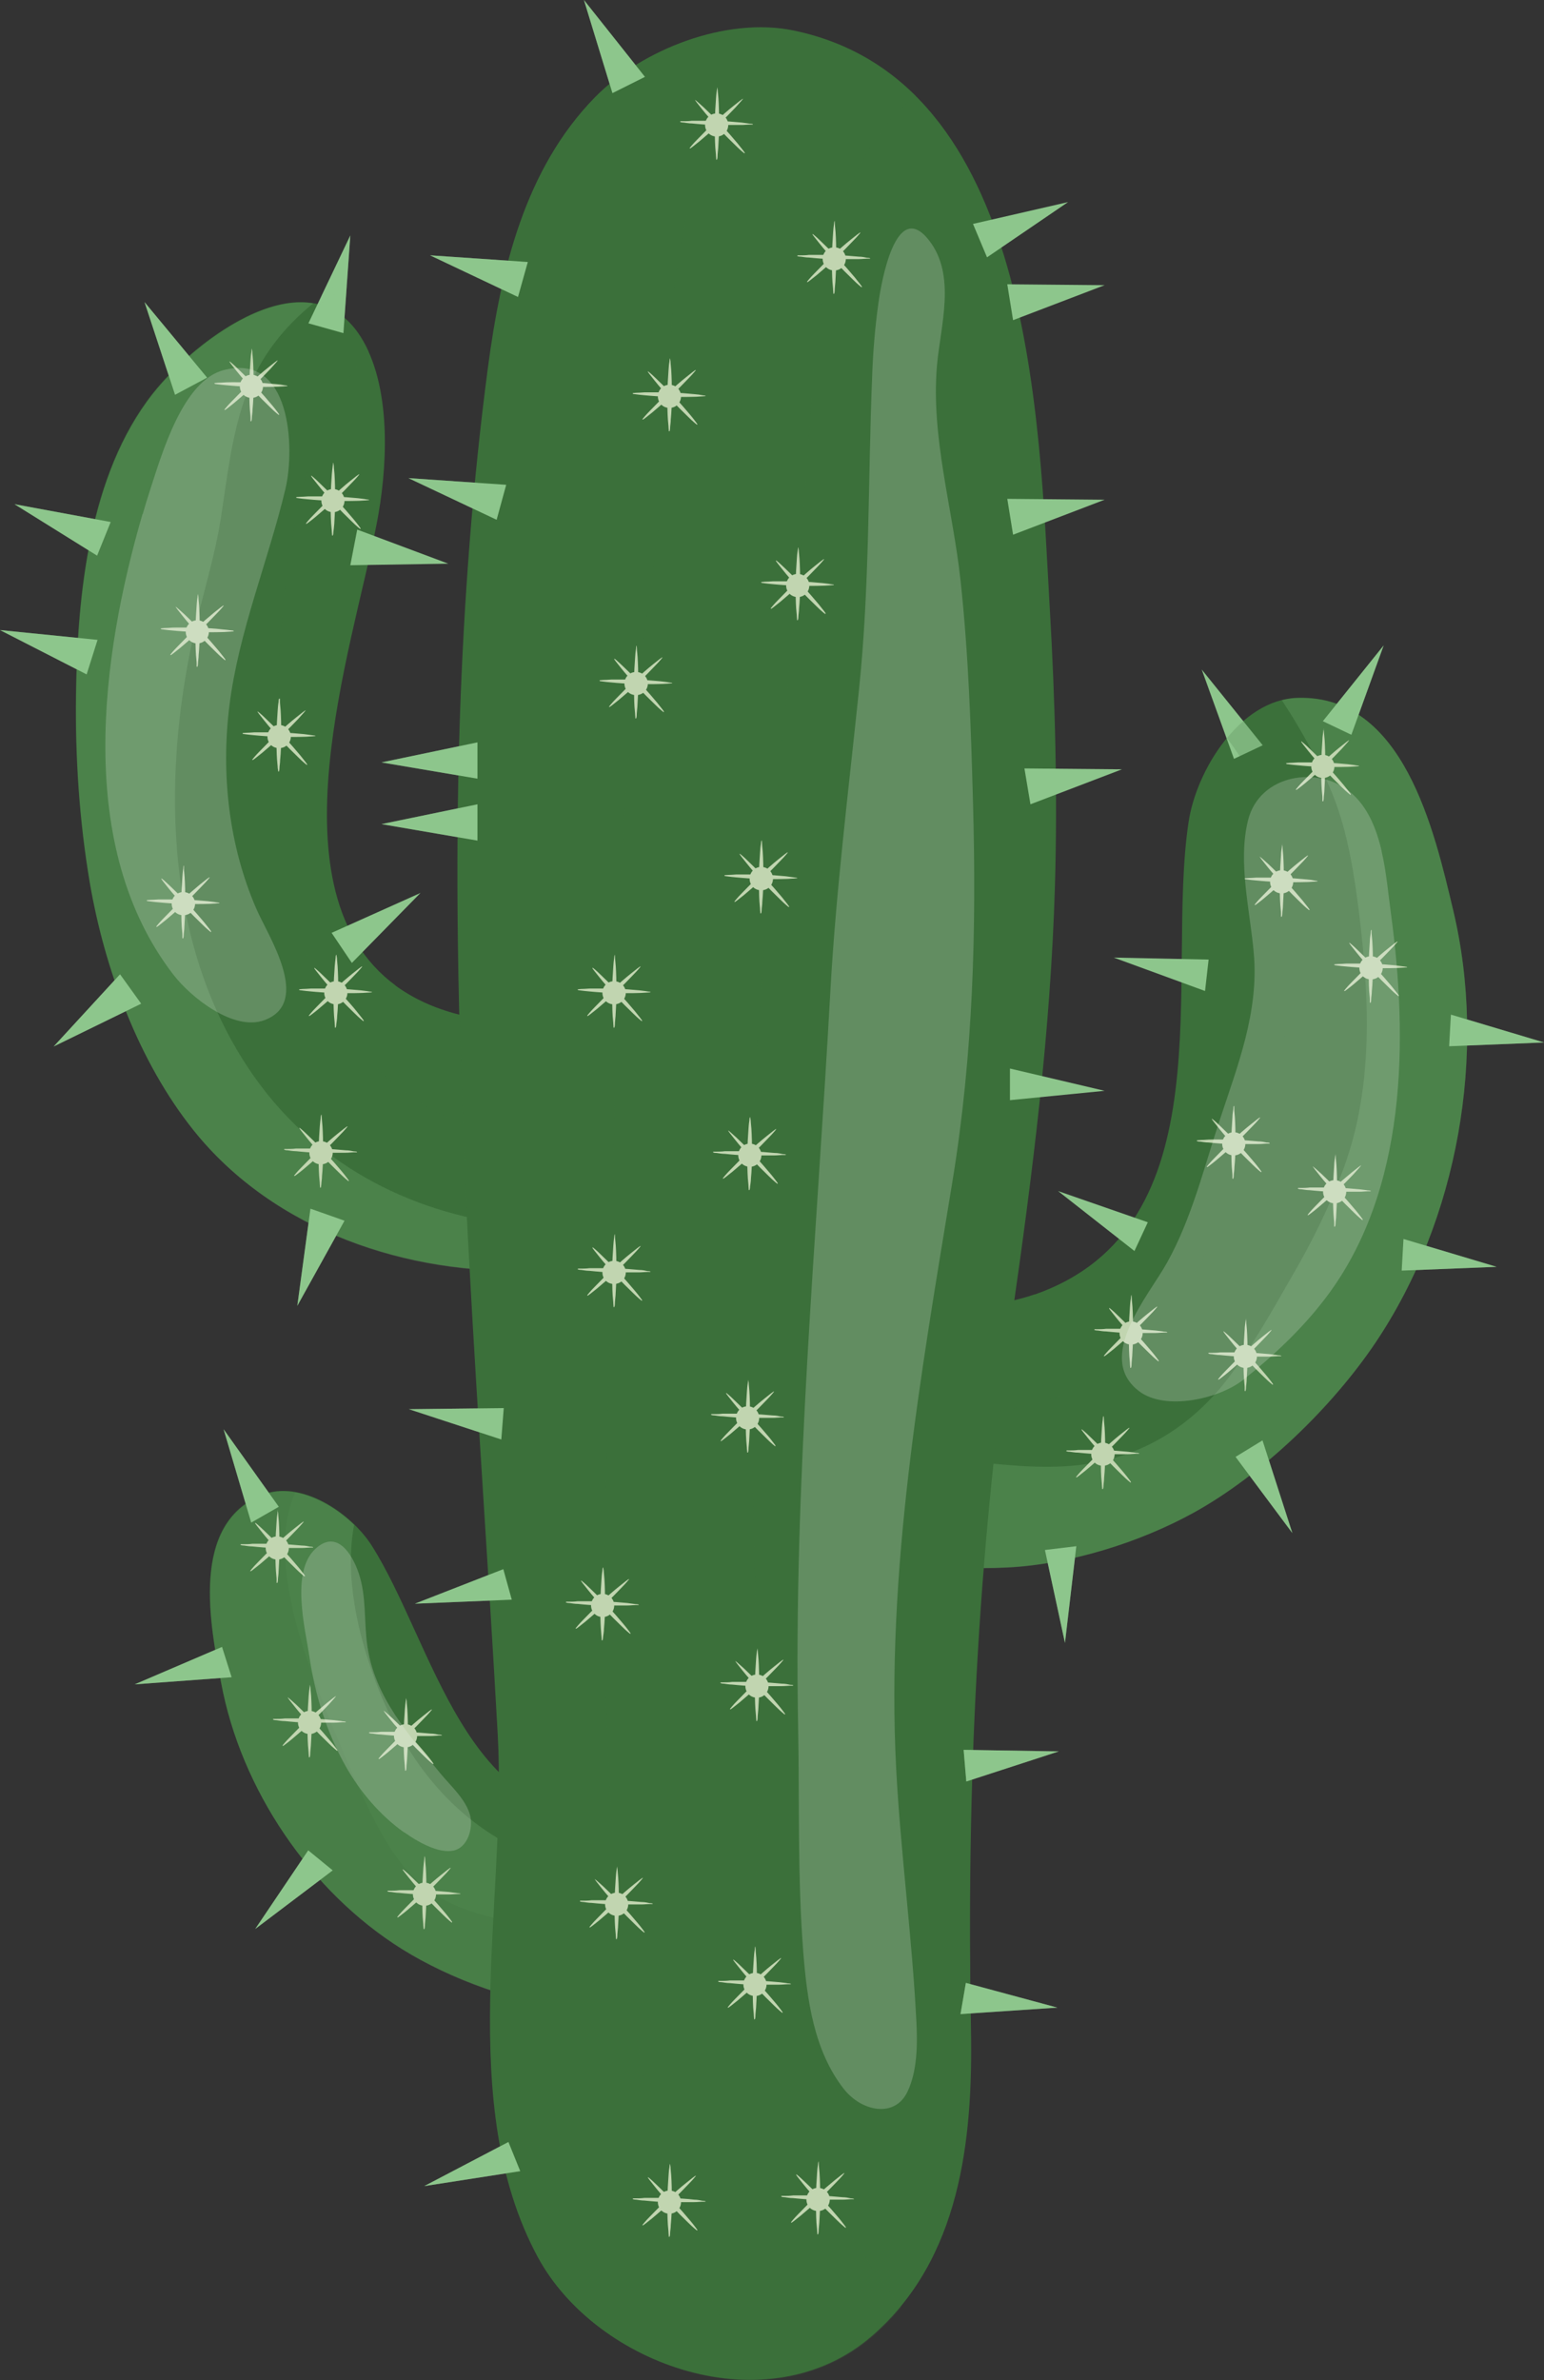 <?xml version="1.0" encoding="UTF-8"?>
<svg id="Capa_1" data-name="Capa 1" xmlns="http://www.w3.org/2000/svg" version="1.1" viewBox="0 0 693.3 1068.3">
  <rect x="0" y="0" width="693.3" height="1068.3" fill="#333333" stroke="none"/>
  <defs>
    <style>
      .cls-1 {
        fill: #fff;
        isolation: isolate;
      }

      .cls-1, .cls-2, .cls-3, .cls-4 {
        stroke-width: 0px;
      }

      .cls-1, .cls-5 {
        opacity: .2;
      }

      .cls-2 {
        fill: #c1d5b0;
      }

      .cls-3 {
        fill: #8dc68c;
      }

      .cls-4 {
        fill: #3b703a;
      }
    </style>
  </defs>
  <g>
    <path class="cls-4" d="M464.7,581c86.7-30.5,58.5-142.2,69-212,3.5-23.4,23.1-55,49-55.8,47.5-1.4,61.3,59.5,69.8,95.2,15.4,64.5,2.2,139-34.8,194.1-19.6,29.1-50.8,59.3-81.7,76.4-24.4,13.5-55.7,23.2-83.7,24.6-30.1,1.5-72.8-3.3-99.6-18.3-21.1-11.9-54.4-41.9-60.2-66.8-4.8-20.9-7.6-67.3,23.5-72.6,19.9-3.4,41.7,14.5,58.3,23.1,20.3,10.6,41.2,18.4,64.5,17,9.6-.5,18.2-2.3,26-5h0Z"/>
    <polygon class="cls-3" points="594 323.7 621.3 289.7 606.8 329.8 594 323.7"/>
    <polygon class="cls-3" points="567 334.5 539.6 300.5 554.1 340.6 567 334.5"/>
    <polygon class="cls-3" points="541.1 444.8 500.1 429.8 542.7 430.7 541.1 444.8"/>
    <polygon class="cls-3" points="651.5 455.4 693.3 467.9 650.7 469.6 651.5 455.4"/>
    <polygon class="cls-3" points="630.2 556.1 672 568.6 629.4 570.3 630.2 556.1"/>
    <polygon class="cls-3" points="566.9 646.5 580.3 688.1 554.8 653.9 566.9 646.5"/>
    <polygon class="cls-3" points="509.4 561.5 475.1 534.6 515.4 548.6 509.4 561.5"/>
    <polygon class="cls-3" points="483.3 694 478.2 737.4 469.2 695.7 483.3 694"/>
  </g>
  <g class="cls-5">
    <path class="cls-4" d="M652.5,408.5c-8.5-35.7-22.2-96.6-69.8-95.2-12.4.4-23.4,7.8-31.8,18,18.9,24.1,27.5,59,29.1,87.5,1.5,25.6-3.2,51.1-10.3,75.6-8.3,28.5-19.8,56.8-36.6,81.5-15.7,23.2-36.6,44.7-64.1,53-37,11.1-75.2,1.1-108.5-16.3-23.3-12.2-48.4-27.5-66.4-48.1-7,16.8-4.7,40.7-1.6,54,5.8,24.9,39,54.9,60.2,66.8,26.7,15.1,69.5,19.9,99.6,18.3,28-1.4,59.3-11.2,83.7-24.6,30.9-17.1,62.1-47.2,81.7-76.4,37-55.1,50.2-129.7,34.8-194.1h0Z"/>
    <polygon class="cls-3" points="594 323.7 621.3 289.7 606.8 329.8 594 323.7"/>
    <polygon class="cls-3" points="651.5 455.4 693.3 467.9 650.7 469.6 651.5 455.4"/>
    <polygon class="cls-3" points="630.2 556.1 672 568.6 629.4 570.3 630.2 556.1"/>
    <polygon class="cls-3" points="566.9 646.5 580.3 688.1 554.8 653.9 566.9 646.5"/>
    <polygon class="cls-3" points="483.3 694 478.2 737.4 469.2 695.7 483.3 694"/>
  </g>
  <g class="cls-5">
    <path class="cls-3" d="M652.5,408.5c-8.5-35.7-22.2-96.6-69.8-95.2-2.4,0-4.8.4-7.1,1,2.6,4,5.2,8.1,7.6,12.2,5.7,9.8,11.2,20,15.4,30.6,6.6,16.6,9.5,35.4,11.7,53,4.6,38.1,6.5,77.5-6.9,114.1-6.2,16.9-14.2,33.1-23.3,48.7-8.9,15.5-17.9,31.6-28.8,45.9-17.4,22.8-41.4,36.7-70.1,39.1-17.8,1.5-35-1.1-52.8-2.6-21.4-1.9-43.1-2.1-64.3-6-25.3-4.6-49.7-15.8-71.4-30.2,6.2,24.8,39,54.4,60,66.2,26.7,15.1,69.5,19.9,99.6,18.3,28-1.4,59.3-11.2,83.7-24.6,30.9-17.1,62.1-47.2,81.7-76.4,37-55.1,50.2-129.7,34.8-194.1h0Z"/>
    <polygon class="cls-3" points="594 323.7 621.3 289.7 606.8 329.8 594 323.7"/>
    <polygon class="cls-3" points="651.5 455.4 693.3 467.9 650.7 469.6 651.5 455.4"/>
    <polygon class="cls-3" points="630.2 556.1 672 568.6 629.4 570.3 630.2 556.1"/>
    <polygon class="cls-3" points="566.9 646.5 580.3 688.1 554.8 653.9 566.9 646.5"/>
    <polygon class="cls-3" points="483.3 694 478.2 737.4 469.2 695.7 483.3 694"/>
  </g>
  <g>
    <path class="cls-4" d="M177.6,442.3c-57-41.9-19.5-150.6-8.5-207,4.8-24.4,6.9-59.5-6-82.2-23.3-40.8-75.6-.6-94.6,23.6-28.6,36.4-33.8,90.5-34.4,135-.4,28.1,1.5,56.8,6.2,84.5,6.6,38.5,21.9,80.3,46.7,111.2,36.1,45,96.2,65.1,152.7,62.7,36.8-1.5,64.4-17,79.8-51.8,13.2-29.9,20.9-86.4-23.6-79.2-29.8,4.8-58.7,24.2-89.7,16.3-11.5-2.9-20.9-7.4-28.7-13.1h.1Z"/>
    <polygon class="cls-3" points="78.6 177.2 64.9 135.6 93 169.5 78.6 177.2"/>
    <polygon class="cls-3" points="43.6 249.4 6.5 226.3 49.7 234.3 43.6 249.4"/>
    <polygon class="cls-3" points="38.9 302.7 0 282.8 43.8 287.2 38.9 302.7"/>
    <polygon class="cls-3" points="63.4 450.5 24.1 469.7 53.9 437.3 63.4 450.5"/>
    <polygon class="cls-3" points="154.7 547.9 133.5 586.1 139.4 542.5 154.7 547.9"/>
    <polygon class="cls-3" points="138.5 145.1 157.3 105.7 154.2 149.5 138.5 145.1"/>
    <polygon class="cls-3" points="160.4 237.7 201.3 253 157.3 253.7 160.4 237.7"/>
    <polygon class="cls-3" points="148.9 418.7 188.8 400.8 158 432.2 148.9 418.7"/>
  </g>
  <g class="cls-5">
    <path class="cls-4" d="M283.2,513.9c-29.3,2.7-61.1-.8-87.4-14.8-22-11.8-39.3-30.3-50.4-52.6-24.7-49.5-23.4-108.2-19.3-162,3.2-42.2,10.8-93.4,39.5-126.8-.7-1.6-1.5-3.1-2.3-4.5-23.3-40.8-75.6-.6-94.6,23.6-28.6,36.4-33.8,90.5-34.4,135-.4,28.1,1.5,56.8,6.2,84.5,6.6,38.5,21.9,80.3,46.7,111.2,36.1,45,96.2,65.1,152.7,62.7,36.8-1.5,64.4-17,79.8-51.8,1.9-4.3,3.7-9.2,5.2-14.3-13.1,5.1-27.1,8.6-41.7,9.9h0Z"/>
    <polygon class="cls-3" points="78.6 177.2 64.9 135.6 93 169.5 78.6 177.2"/>
    <polygon class="cls-3" points="43.6 249.4 6.5 226.3 49.7 234.3 43.6 249.4"/>
    <polygon class="cls-3" points="38.9 302.7 0 282.8 43.8 287.2 38.9 302.7"/>
    <polygon class="cls-3" points="63.4 450.5 24.1 469.7 53.9 437.3 63.4 450.5"/>
    <polygon class="cls-3" points="154.7 547.9 133.5 586.1 139.4 542.5 154.7 547.9"/>
    <polygon class="cls-3" points="138.5 145.1 157.3 105.7 154.2 149.5 138.5 145.1"/>
  </g>
  <g class="cls-5">
    <path class="cls-3" d="M235.3,550.3c-48-4.2-92.1-26.4-120.4-66-40.8-56.9-42.6-132.9-28-199.1,3.9-17.7,9.5-34.9,12.3-52.8,2.9-18.8,4.9-38.2,11.7-56.1,6.4-16.9,16.9-29.7,29.7-40.1-25.3-4.2-57.8,22.6-72,40.7-28.6,36.4-33.8,90.5-34.4,135-.4,28.1,1.5,56.8,6.2,84.5,6.6,38.5,21.9,80.3,46.7,111.2,36.1,45,96.2,65.1,152.7,62.7,24.7-1,45.2-8.4,60.7-23.6-21.5,4.1-43.4,5.6-65.2,3.7h0Z"/>
    <polygon class="cls-3" points="78.6 177.2 64.9 135.6 93 169.5 78.6 177.2"/>
    <polygon class="cls-3" points="43.6 249.4 6.5 226.3 49.7 234.3 43.6 249.4"/>
    <polygon class="cls-3" points="38.9 302.7 0 282.8 43.8 287.2 38.9 302.7"/>
    <polygon class="cls-3" points="63.4 450.5 24.1 469.7 53.9 437.3 63.4 450.5"/>
    <polygon class="cls-3" points="154.7 547.9 133.5 586.1 139.4 542.5 154.7 547.9"/>
    <path class="cls-3" d="M155.7,128.4c-4.8,2.9-9.4,6.1-13.8,9.7l-3.4,7.1,15.7,4.4,1.5-21.2Z"/>
    <path class="cls-3" d="M155.9,125.3l1.4-19.7-13.2,27.7c3.8-2.8,7.7-5.5,11.8-8Z"/>
  </g>
  <g>
    <path class="cls-4" d="M276.1,814.8c-67,5.5-81.5-77.5-109.2-121.1-9.3-14.6-31.8-29.9-49.4-22.7-32.2,13.2-23.2,58-18.2,84.4,8.9,47.7,39.9,93.5,81.1,119.3,21.8,13.6,51.6,24.5,77.3,26.7,20.3,1.7,44.1-1.1,63.3-8.5,20.6-7.9,47.7-23.9,61.1-41.9,10.6-14.3,23.8-44.2,20.3-62.5-3-15.4-15-47.2-37.3-41.5-14.3,3.6-23.5,22.1-32,32.8-10.4,13.1-22,24.5-38,30.6-6.6,2.5-12.8,3.9-18.8,4.4h-.2Z"/>
    <polygon class="cls-3" points="112.8 683.4 100.4 641.5 125.2 676.3 112.8 683.4"/>
    <polygon class="cls-3" points="104 752.8 60.5 756 99.7 739.2 104 752.8"/>
    <polygon class="cls-3" points="149.4 839.5 114.6 865.8 138.4 830.5 149.4 839.5"/>
  </g>
  <g class="cls-5">
    <path class="cls-3" d="M394.9,766.8c-3.8,9.6-8.5,18.8-14.1,27.4-6.9,10.6-15.2,20.7-25.6,28.1-12.1,8.5-26.9,13.9-41.3,16.8-30.6,6.1-63.8,2-90.8-14.3-26.5-16-43.8-41.6-54.5-70.2-8-21.5-13.9-47-9.6-70.2-11.1-10.7-27.7-18.8-41.4-13.2-32.2,13.2-23.2,58-18.2,84.4,8.9,47.7,39.9,93.5,81.1,119.3,21.8,13.6,51.6,24.5,77.3,26.7,20.3,1.7,44.1-1.1,63.3-8.5,20.6-7.9,47.7-23.9,61.1-41.9,10.6-14.3,23.8-44.2,20.3-62.5-1.1-5.9-3.6-14.1-7.4-21.7l-.2-.2Z"/>
    <polygon class="cls-3" points="112.8 683.4 100.4 641.5 125.2 676.3 112.8 683.4"/>
    <polygon class="cls-3" points="104 752.8 60.5 756 99.7 739.2 104 752.8"/>
    <polygon class="cls-3" points="149.4 839.5 114.6 865.8 138.4 830.5 149.4 839.5"/>
  </g>
  <g class="cls-5">
    <path class="cls-4" d="M398.2,774.5c-1.7,5-3.7,10-6,14.9-8.5,17.9-20,39.9-36.7,51.6-18.2,12.7-42.9,17.1-64.5,19.5-31.4,3.5-71.3,7.4-98.6-12.2-12.9-9.3-21.3-24.8-28-38.8-6.4-13.5-12.2-27.4-17.8-41.3-10.2-25.5-27-70.4-13.9-98.5-5.2-.9-10.4-.7-15.2,1.3-32.2,13.2-23.2,58-18.2,84.4,8.9,47.7,39.9,93.5,81.1,119.3,21.8,13.6,51.6,24.5,77.3,26.7,20.3,1.7,44.1-1.1,63.3-8.5,20.6-7.9,47.7-23.9,61.1-41.9,10.6-14.3,23.8-44.2,20.3-62.5-.8-3.9-2.1-8.9-4-14h-.2Z"/>
    <polygon class="cls-3" points="112.8 683.4 100.4 641.5 125.2 676.3 112.8 683.4"/>
    <polygon class="cls-3" points="104 752.8 60.5 756 99.7 739.2 104 752.8"/>
    <polygon class="cls-3" points="149.4 839.5 114.6 865.8 138.4 830.5 149.4 839.5"/>
  </g>
  <g>
    <path class="cls-4" d="M208.9,529.2c-3.2-69.1-4.7-138.2-2.4-206.9,1.8-52.6,5.7-105.2,12.6-157.4,5.8-43.5,16.4-89,48.2-121.4,21-21.3,58.7-36.1,89.1-29.8,107.5,22.4,110.1,174.4,115,259.7,2.4,41.2,3.5,82.9,2.3,124.1-1.9,65.2-10.1,129.8-19.4,194.3-15.6,107.7-20.3,210.8-18.3,319.3.9,49.4-4.7,102.8-44.4,137.3-46.8,40.7-123.8,13.3-150.1-35.3-37.2-68.8-13.9-160.1-18-234.5-4.6-83.2-10.8-166.3-14.7-249.5h0Z"/>
    <polygon class="cls-3" points="452.3 127.6 496 128 454.9 143.7 452.3 127.6"/>
    <polygon class="cls-3" points="436.9 100.5 479.6 90.7 443.2 115.5 436.9 100.5"/>
    <polygon class="cls-3" points="275 41.8 262.2 0 289.6 34.5 275 41.8"/>
    <polygon class="cls-3" points="232.6 133.3 193.1 114.6 237 117.6 232.6 133.3"/>
    <polygon class="cls-3" points="223 233.3 183.4 214.6 227.3 217.6 223 233.3"/>
    <polygon class="cls-3" points="214.4 349.5 171.3 342.2 214.4 333.2 214.4 349.5"/>
    <polygon class="cls-3" points="214.4 377.3 171.3 369.9 214.4 361 214.4 377.3"/>
    <polygon class="cls-3" points="452.3 223.9 496 224.3 454.9 240 452.3 223.9"/>
    <polygon class="cls-3" points="460 344.9 503.8 345.3 462.7 361 460 344.9"/>
    <polygon class="cls-3" points="453.5 479.6 496 489.6 453.5 493.8 453.5 479.6"/>
    <polygon class="cls-3" points="225.1 646.1 183.6 632.5 226.2 632 225.1 646.1"/>
    <polygon class="cls-3" points="229.8 718 186.3 719.8 226 704.3 229.8 718"/>
    <polygon class="cls-3" points="433.9 799.6 475.4 786.1 432.7 785.4 433.9 799.6"/>
    <polygon class="cls-3" points="431.3 904 474.8 901.1 433.7 890 431.3 904"/>
    <polygon class="cls-3" points="233.6 974.5 190.5 981.2 228.3 961.4 233.6 974.5"/>
  </g>
  <g class="cls-5">
    <path class="cls-4" d="M380,1000.6c-17.6-28.5-35.6-60.7-40.1-94.3-2.6-19.2-1.8-38.5-.8-57.8,1.1-21.1,1.5-42,1.3-63.1-.8-92.8-6.2-185.7-2.3-278.5,3.9-92.8,15-185,22.7-277.5,2.1-25.7,3.2-51.5,6-77.2,2.5-23.3,6.1-47.3,15.3-69.1,6.5-15.5,15.9-30,29.2-40.1-14.3-14.2-32.1-24.5-54.6-29.2-30.4-6.3-68.1,8.5-89.1,29.8-31.8,32.3-42.5,77.9-48.2,121.4-6.9,52.2-10.8,104.7-12.6,157.4-2.3,68.7-.8,137.8,2.4,206.9,3.8,83.2,10,166.3,14.7,249.5,4.1,74.4-19.2,165.7,18,234.5,26.3,48.6,103.4,76,150.1,35.3,4.7-4.1,8.9-8.5,12.7-13.1-8.8-11.1-17-22.8-24.4-34.9h-.3Z"/>
    <polygon class="cls-3" points="275 41.8 262.2 0 289.6 34.5 275 41.8"/>
    <polygon class="cls-3" points="232.6 133.3 193.1 114.6 237 117.6 232.6 133.3"/>
    <polygon class="cls-3" points="223 233.3 183.4 214.6 227.3 217.6 223 233.3"/>
    <polygon class="cls-3" points="214.4 349.5 171.3 342.2 214.4 333.2 214.4 349.5"/>
    <polygon class="cls-3" points="214.4 377.3 171.3 369.9 214.4 361 214.4 377.3"/>
    <polygon class="cls-3" points="225.1 646.1 183.6 632.5 226.2 632 225.1 646.1"/>
    <polygon class="cls-3" points="229.8 718 186.3 719.8 226 704.3 229.8 718"/>
    <polygon class="cls-3" points="433.9 799.6 475.4 786.1 432.7 785.4 433.9 799.6"/>
    <polygon class="cls-3" points="431.3 904 474.8 901.1 433.7 890 431.3 904"/>
    <polygon class="cls-3" points="233.6 974.5 190.5 981.2 228.3 961.4 233.6 974.5"/>
  </g>
  <g class="cls-5">
    <path class="cls-4" d="M327.9,1048.5c-19.6-35.2-30.7-74.7-38.4-114-16.9-86.3-19-175.2-17.5-262.9.6-33.3,2.1-66.6,2.8-99.9,1.9-91.2-.2-182.4,12.6-273,6.3-44.9,12.8-89.2,13.6-134.6.6-33.1,3.9-66.1,17.3-96.7,8.2-18.7,19.2-37.6,32.7-54.5-29.3-3.6-63.8,10.6-83.6,30.7-31.8,32.3-42.5,77.9-48.2,121.4-6.9,52.2-10.8,104.7-12.6,157.4-2.3,68.7-.8,137.8,2.4,206.9,3.8,83.2,10,166.3,14.7,249.5,4.1,74.4-19.2,165.7,18,234.5,17.9,33.1,59.5,56.4,98.9,55-4.6-6.3-8.8-12.9-12.6-19.6v-.2Z"/>
    <polygon class="cls-3" points="275 41.8 262.2 0 289.6 34.5 275 41.8"/>
    <polygon class="cls-3" points="232.6 133.3 193.1 114.6 237 117.6 232.6 133.3"/>
    <polygon class="cls-3" points="223 233.3 183.4 214.6 227.3 217.6 223 233.3"/>
    <polygon class="cls-3" points="214.4 349.5 171.3 342.2 214.4 333.2 214.4 349.5"/>
    <polygon class="cls-3" points="214.4 377.3 171.3 369.9 214.4 361 214.4 377.3"/>
    <polygon class="cls-3" points="225.1 646.1 183.6 632.5 226.2 632 225.1 646.1"/>
    <polygon class="cls-3" points="229.8 718 186.3 719.8 226 704.3 229.8 718"/>
    <polygon class="cls-3" points="433.9 799.6 475.4 786.1 432.7 785.4 433.9 799.6"/>
    <polygon class="cls-3" points="431.3 904 474.8 901.1 433.7 890 431.3 904"/>
    <polygon class="cls-3" points="233.6 974.5 190.5 981.2 228.3 961.4 233.6 974.5"/>
  </g>
  <g>
    <g>
      <path class="cls-2" d="M129.7,694.8c0,2.9-2.3,5.2-5.2,5.2s-5.2-2.3-5.2-5.2,2.3-5.2,5.2-5.2,5.2,2.3,5.2,5.2Z"/>
      <g>
        <path class="cls-2" d="M114.7,683.5s.4.3,1.1.9c.6.6,1.6,1.4,2.7,2.5,2.2,2.1,5.1,4.9,7.9,7.9s5.4,6,7.4,8.4,1.7,2.2,2.3,2.9c.5.7.8,1.1.8,1.1v.3h-.3s-.4-.3-1.1-.9c-.7-.6-1.6-1.4-2.7-2.5-2.2-2.1-5.1-5-7.8-7.9-2.8-3-5.4-6-7.3-8.4-1-1.2-1.7-2.2-2.3-2.9-.5-.7-.8-1.1-.8-1.1h0q0,0,0,0v-.2Z"/>
        <path class="cls-2" d="M136.4,683s-.3.4-.9,1.1c-.6.7-1.4,1.6-2.5,2.7-2.1,2.2-4.9,5.1-7.9,7.9-3,2.8-6,5.4-8.4,7.4-1.2,1-2.2,1.7-2.9,2.3-.7.5-1.1.8-1.1.8h-.3v-.2s.3-.4.9-1.1c.6-.7,1.4-1.6,2.5-2.7,2.1-2.2,5-5.1,7.9-7.8,3-2.8,6-5.4,8.4-7.3,1.2-1,2.2-1.7,2.9-2.3.7-.5,1.1-.8,1.1-.8h.1c0,0,.2,0,.2,0Z"/>
        <path class="cls-2" d="M124.7,677.8s0,.5.2,1.4c0,.9.2,2.2.3,3.7.2,3,.3,7.1.3,11.2s-.2,8.1-.4,11.1c0,1.5-.3,2.8-.3,3.7s-.2,1.4-.2,1.4c0,0,0,.2-.2.2,0,0-.2,0-.2-.2,0,0,0-.5,0-1.4,0-.9-.2-2.2-.3-3.7-.2-3-.3-7.1-.2-11.2,0-4.1.3-8.1.5-11.1s.3-2.8.4-3.7c0-.9.2-1.4.2-1.4h0-.1Z"/>
        <path class="cls-2" d="M140.6,694.6s-.5,0-1.4,0c-.9,0-2.2.2-3.7.2-3,0-7.1,0-11.1,0-4.1,0-8.1-.4-11.1-.7-1.5,0-2.8-.3-3.7-.4-.9,0-1.4-.2-1.4-.2,0,0-.2,0-.2-.2,0,0,0-.2.2-.2,0,0,.5,0,1.4,0,.9,0,2.2,0,3.7-.2,3,0,7.1,0,11.1,0,4.1.2,8.1.5,11.1.8,1.5,0,2.8.3,3.7.5.9,0,1.4.2,1.4.2h0v.2Z"/>
      </g>
    </g>
    <g>
      <path class="cls-2" d="M144.2,773.1c0,2.9-2.3,5.2-5.2,5.2s-5.2-2.3-5.2-5.2,2.3-5.2,5.2-5.2,5.2,2.3,5.2,5.2Z"/>
      <g>
        <path class="cls-2" d="M129.2,761.8s.4.3,1.1.9c.7.6,1.6,1.4,2.8,2.5,2.2,2.1,5.1,4.9,7.9,7.9,2.8,3,5.4,6,7.4,8.4s1.7,2.2,2.3,2.9c.5.7.8,1.1.8,1.1v.3h-.2s-.4-.3-1.1-.9c-.7-.6-1.6-1.4-2.7-2.5-2.2-2.1-5.1-5-7.8-7.9-2.8-3-5.4-6-7.3-8.4-1-1.2-1.7-2.2-2.3-2.9-.5-.7-.8-1.1-.8-1.1h0q0,0,.1,0l-.2-.2Z"/>
        <path class="cls-2" d="M150.9,761.3s-.3.4-.9,1.1c-.6.7-1.4,1.6-2.5,2.8-2.1,2.2-4.9,5.1-7.9,7.9s-6,5.4-8.4,7.4-2.2,1.7-2.9,2.3c-.7.5-1.1.8-1.1.8h-.3v-.2s.3-.4.9-1.1c.6-.7,1.4-1.6,2.5-2.7,2.1-2.2,5-5.1,7.9-7.8,3-2.8,6.1-5.4,8.4-7.3,1.2-1,2.2-1.7,2.9-2.3.7-.5,1.1-.8,1.1-.8h.1c0,0,.2-.1.2-.1Z"/>
        <path class="cls-2" d="M139.2,756.1s0,.5.2,1.4c0,.9.2,2.2.3,3.7.2,3,.3,7.1.3,11.2s-.2,8.1-.4,11.1c-.1,1.5-.3,2.8-.3,3.7s-.2,1.4-.2,1.4c0,0-.1.2-.2.2,0,0-.2,0-.2-.2,0,0,0-.5-.1-1.4,0-.9-.2-2.2-.3-3.7-.2-3-.3-7.1-.2-11.2,0-4.1.3-8.1.5-11.1.1-1.5.3-2.8.4-3.7.1-.9.2-1.4.2-1.4h.1-.1Z"/>
        <path class="cls-2" d="M155.2,773s-.5,0-1.4,0c-.9,0-2.2.2-3.7.2-3,0-7.1,0-11.1,0-4.1,0-8.1-.4-11.1-.7-1.5,0-2.8-.3-3.7-.4-.9,0-1.4-.2-1.4-.2,0,0-.2,0-.2-.2,0,0,0-.2.2-.2,0,0,.5,0,1.4,0,.9,0,2.2,0,3.7-.2,3.1,0,7.1,0,11.2,0,4.1.2,8.1.5,11.1.8,1.5.2,2.8.3,3.7.5.9,0,1.4.2,1.4.2h0c0,0-.1.2-.1.2Z"/>
      </g>
    </g>
    <g>
      <path class="cls-2" d="M195.8,850.2c0,2.9-2.3,5.2-5.2,5.2s-5.2-2.3-5.2-5.2,2.3-5.2,5.2-5.2,5.2,2.3,5.2,5.2Z"/>
      <g>
        <path class="cls-2" d="M180.8,838.9s.4.3,1.1.9c.7.6,1.6,1.4,2.7,2.5,2.2,2.1,5.1,4.9,7.9,7.9,2.8,3,5.4,6,7.4,8.4s1.7,2.2,2.3,2.9c.5.7.8,1.1.8,1.1v.3h-.2s-.4-.3-1.1-.9c-.7-.6-1.6-1.4-2.7-2.5-2.2-2.1-5.1-5-7.8-7.9-2.8-3-5.4-6-7.3-8.4-1-1.2-1.7-2.2-2.3-2.9-.5-.7-.8-1.1-.8-1.1h0q0,0,.1,0v-.2Z"/>
        <path class="cls-2" d="M202.4,838.4s-.3.4-.9,1.1c-.6.7-1.4,1.6-2.5,2.7-2.1,2.2-4.9,5.1-7.9,7.9-3,2.8-6,5.4-8.4,7.4s-2.2,1.7-2.9,2.3c-.7.5-1.1.8-1.1.8h-.3v-.2s.3-.4.9-1.1c.6-.7,1.4-1.6,2.5-2.7,2.1-2.2,5-5.1,7.9-7.8,3-2.8,6-5.4,8.4-7.3,1.2-1,2.2-1.7,2.9-2.3.7-.5,1.1-.8,1.1-.8h.1c0,0,.2,0,.2,0Z"/>
        <path class="cls-2" d="M190.8,833.2s0,.5.1,1.4c0,.9.2,2.2.3,3.7.2,3,.3,7.1.3,11.2s-.2,8.1-.4,11.1c-.1,1.5-.3,2.8-.3,3.7s-.2,1.4-.2,1.4c0,0-.1.2-.2.2,0,0-.2,0-.2-.2,0,0,0-.5-.1-1.4,0-.9-.2-2.2-.3-3.7-.2-3-.2-7.1-.2-11.2s.3-8.1.5-11.1c.1-1.5.3-2.8.4-3.7,0-.9.2-1.4.2-1.4h.1,0Z"/>
        <path class="cls-2" d="M206.7,850.1s-.5,0-1.4,0c-.9,0-2.2.2-3.7.2-3,0-7.1,0-11.2,0-4.1,0-8.1-.4-11.1-.7-1.5,0-2.8-.3-3.7-.4-.9,0-1.4-.2-1.4-.2-.1,0-.2,0-.2-.2,0,0,0-.2.2-.2,0,0,.5,0,1.4,0,.9,0,2.2,0,3.7-.2h11.2c4,.2,8.1.5,11.1.8,1.5.2,2.8.4,3.7.5s1.4.2,1.4.2h0v.2Z"/>
      </g>
    </g>
    <g>
      <path class="cls-2" d="M187.3,779.1c0,2.9-2.3,5.2-5.2,5.2s-5.2-2.3-5.2-5.2,2.3-5.2,5.2-5.2,5.2,2.3,5.2,5.2Z"/>
      <g>
        <path class="cls-2" d="M172.3,767.8s.4.3,1.1.9c.7.6,1.6,1.4,2.8,2.5,2.2,2.1,5.1,4.9,7.9,7.9,2.8,3,5.4,6,7.4,8.4s1.7,2.2,2.3,2.9c.5.7.8,1.1.8,1.1v.3h-.2s-.4-.3-1.1-.9c-.7-.6-1.6-1.4-2.7-2.5-2.2-2.1-5.1-5-7.8-7.9-2.7-3-5.4-6-7.3-8.4-1-1.2-1.7-2.2-2.3-2.9-.5-.7-.8-1.1-.8-1.1h0q0,0,.1,0l-.2-.2Z"/>
        <path class="cls-2" d="M194,767.3s-.3.4-.9,1.1c-.6.7-1.4,1.6-2.5,2.7-2.1,2.2-4.9,5.1-7.9,7.9-3,2.8-6,5.4-8.4,7.4s-2.2,1.7-2.9,2.3c-.7.5-1.1.8-1.1.8h-.3v-.2s.3-.4.9-1.1c.6-.7,1.4-1.6,2.5-2.7,2.1-2.2,5-5.1,7.9-7.8,3-2.8,6-5.4,8.4-7.3,1.2-1,2.2-1.7,2.9-2.3.7-.5,1.1-.8,1.1-.8h.1c0,0,.2,0,.2,0Z"/>
        <path class="cls-2" d="M182.4,762.1s0,.5.2,1.4c0,.9.2,2.2.3,3.7.2,3,.3,7.1.3,11.2s-.2,8.1-.4,11.1c-.1,1.5-.3,2.8-.3,3.7s-.2,1.4-.2,1.4c0,0-.1.2-.2.2,0,0-.2,0-.2-.2,0,0,0-.5-.1-1.4,0-.9-.2-2.2-.3-3.7-.2-3-.3-7.1-.2-11.2,0-4.1.3-8.1.5-11.1.1-1.5.3-2.8.4-3.7.1-.9.2-1.4.2-1.4h.1-.1Z"/>
        <path class="cls-2" d="M198.3,779s-.5,0-1.4,0c-.9,0-2.2.2-3.7.2-3,0-7.1,0-11.1,0-4.1,0-8.1-.4-11.1-.7-1.5,0-2.8-.3-3.7-.4-.9,0-1.4-.2-1.4-.2-.1,0-.2,0-.2-.2,0,0,0,0,.2-.2,0,0,.5,0,1.4,0,.9,0,2.2,0,3.7-.2,3.1,0,7.1,0,11.2,0,4.1.2,8.1.5,11.1.8,1.5,0,2.8.3,3.7.5.9,0,1.4.2,1.4.2h0c0,0,0,.2,0,.2Z"/>
      </g>
    </g>
  </g>
  <g>
    <g>
      <path class="cls-2" d="M599.2,344c0,2.9-2.3,5.2-5.2,5.2s-5.2-2.3-5.2-5.2,2.3-5.2,5.2-5.2,5.2,2.3,5.2,5.2Z"/>
      <g>
        <path class="cls-2" d="M584.3,332.7s.4.3,1.1.9c.7.6,1.6,1.4,2.7,2.5,2.2,2.1,5.1,4.9,7.9,7.9,2.8,3,5.4,6,7.4,8.4,1,1.2,1.7,2.2,2.3,2.9.5.7.8,1.1.8,1.1v.3h-.2s-.4-.3-1.1-.9c-.7-.6-1.6-1.4-2.7-2.5-2.2-2.1-5.1-5-7.8-7.9-2.8-3-5.4-6-7.3-8.4-1-1.2-1.7-2.2-2.3-2.9-.5-.7-.8-1.1-.8-1.1h0q0-.1,0-.1v-.2Z"/>
        <path class="cls-2" d="M605.9,332.2s-.3.4-.9,1.1c-.6.7-1.4,1.6-2.5,2.8-2.1,2.2-4.9,5.1-7.9,7.9s-6,5.4-8.4,7.4-2.2,1.7-2.9,2.3c-.7.5-1.1.8-1.1.8h-.3v-.2s.3-.4.9-1.1c.6-.7,1.4-1.6,2.5-2.7,2.1-2.2,5-5.1,7.9-7.8,3-2.7,6-5.4,8.4-7.3,1.2-1,2.2-1.7,2.9-2.3.7-.5,1.1-.8,1.1-.8h0c0,.1.2,0,.2,0Z"/>
        <path class="cls-2" d="M594.3,327s0,.5.2,1.4c0,.9.2,2.2.3,3.7.2,3,.3,7.1.3,11.2s-.2,8.1-.4,11.1c0,1.5-.3,2.8-.3,3.7s-.2,1.4-.2,1.4c0,.1,0,.2-.2.2,0,0-.2,0-.2-.2,0,0,0-.5,0-1.4,0-.9-.2-2.2-.3-3.7-.2-3-.3-7.1-.2-11.2,0-4.1.3-8.1.5-11.1,0-1.5.3-2.8.4-3.7,0-.9.2-1.4.2-1.4h0,0Z"/>
        <path class="cls-2" d="M610.2,343.9s-.5,0-1.4.1c-.9,0-2.2.2-3.7.2-3,.1-7.1.1-11.2,0-4.1-.1-8.1-.4-11.1-.7-1.5-.1-2.8-.3-3.7-.4s-1.4-.2-1.4-.2c0,0-.2-.1-.2-.2,0,0,0-.1.2-.2,0,0,.5,0,1.4-.1.9,0,2.2-.1,3.7-.2h11.2c4.1.2,8.1.5,11.1.8,1.5.2,2.8.3,3.7.5.9.1,1.4.2,1.4.2h0v.2Z"/>
      </g>
    </g>
    <g>
      <path class="cls-2" d="M620.9,434.4c0,2.9-2.3,5.2-5.3,5.2s-5.2-2.3-5.2-5.2,2.3-5.2,5.2-5.2,5.3,2.3,5.3,5.2Z"/>
      <g>
        <path class="cls-2" d="M605.9,423.1s.4.3,1.1.9c.7.6,1.6,1.4,2.7,2.5,2.2,2.1,5.1,4.9,7.9,7.9,2.8,3,5.4,6,7.4,8.4,1,1.2,1.7,2.2,2.3,2.9.5.7.8,1.1.8,1.1v.3h-.2s-.4-.3-1.1-.9c-.7-.6-1.6-1.4-2.7-2.5-2.2-2.1-5.1-5-7.8-7.9-2.8-3-5.4-6-7.3-8.4-1-1.2-1.7-2.2-2.3-2.9-.5-.7-.8-1.1-.8-1.1h0q0-.1,0-.1v-.2Z"/>
        <path class="cls-2" d="M627.6,422.6s-.3.4-.9,1.1c-.6.7-1.4,1.6-2.5,2.7-2.1,2.2-4.9,5.1-7.9,7.9s-6,5.4-8.4,7.4-2.2,1.7-2.9,2.3c-.7.5-1.1.8-1.1.8h-.3v-.2s.3-.4.9-1.1c.6-.7,1.4-1.6,2.5-2.7,2.1-2.2,5-5.1,7.9-7.8,3-2.8,6-5.4,8.4-7.3,1.2-1,2.2-1.7,2.9-2.3.7-.5,1.1-.8,1.1-.8h0c0,.1.2,0,.2,0Z"/>
        <path class="cls-2" d="M615.9,417.4s0,.5,0,1.4c0,.9.2,2.2.3,3.7.2,3,.3,7.1.3,11.2s-.2,8.1-.5,11.1c0,1.5-.3,2.8-.3,3.7s-.2,1.4-.2,1.4c0,.1,0,.2-.2.2,0,0-.2,0-.2-.2,0,0,0-.5,0-1.4,0-.9-.2-2.2-.3-3.7-.2-3-.2-7.1-.2-11.2s.3-8.1.5-11.1c0-1.5.3-2.8.4-3.7,0-.9.2-1.4.2-1.4h.2Z"/>
        <path class="cls-2" d="M631.8,434.2s-.5,0-1.4.1c-.9,0-2.2.2-3.7.2-3,.1-7.1.1-11.2,0-4-.1-8.1-.4-11.1-.7-1.5-.1-2.8-.3-3.7-.4s-1.4-.2-1.4-.2c0,0-.2-.1-.2-.2,0,0,0-.1.2-.2,0,0,.5,0,1.4-.1.9,0,2.2-.1,3.7-.2h11.2c4,.2,8.1.5,11.1.8,1.5.2,2.8.4,3.7.5s1.4.2,1.4.2h0v.2Z"/>
      </g>
    </g>
    <g>
      <path class="cls-2" d="M604.5,534.9c0,2.9-2.3,5.2-5.2,5.2s-5.2-2.3-5.2-5.2,2.3-5.2,5.2-5.2,5.2,2.3,5.2,5.2Z"/>
      <g>
        <path class="cls-2" d="M589.6,523.6s.4.3,1.1.9c.7.6,1.6,1.4,2.8,2.5,2.2,2.1,5.1,4.9,7.9,7.9,2.8,3,5.4,6,7.4,8.4s1.7,2.2,2.3,2.9c.5.7.8,1.1.8,1.1v.3h-.2s-.4-.3-1.1-.9c-.7-.6-1.6-1.4-2.7-2.5-2.2-2.1-5.1-5-7.8-7.9-2.7-3-5.4-6-7.3-8.4-1-1.2-1.7-2.2-2.3-2.9-.5-.7-.8-1.1-.8-1.1h0q0,0,0,0l-.2-.2Z"/>
        <path class="cls-2" d="M611.2,523.1s-.3.4-.9,1.1c-.6.7-1.4,1.6-2.5,2.8-2.1,2.2-4.9,5.1-7.9,7.9-3,2.8-6,5.4-8.4,7.4s-2.2,1.7-2.9,2.3c-.7.5-1.1.8-1.1.8h-.3v-.2s.3-.4.9-1.1c.6-.7,1.4-1.6,2.5-2.7,2.1-2.2,5-5.1,7.9-7.8,3-2.8,6.1-5.4,8.4-7.3,1.2-1,2.2-1.7,2.9-2.3.7-.5,1.1-.8,1.1-.8h0c0,0,.2-.1.2-.1Z"/>
        <path class="cls-2" d="M599.6,517.9s0,.5.2,1.4c0,.9.2,2.2.3,3.7.2,3,.3,7.1.3,11.2s-.2,8.1-.4,11.1c0,1.5-.3,2.8-.3,3.7s-.2,1.4-.2,1.4c0,0,0,.2-.2.2,0,0-.2,0-.2-.2,0,0,0-.5,0-1.4,0-.9-.2-2.2-.3-3.7-.2-3-.3-7.1-.2-11.2,0-4.1.3-8.1.5-11.1,0-1.5.3-2.8.4-3.7,0-.9.2-1.4.2-1.4h0,0Z"/>
        <path class="cls-2" d="M615.5,534.7s-.5,0-1.4,0c-.9,0-2.2.2-3.7.2-3,0-7.1,0-11.2,0-4.1,0-8.1-.4-11.1-.7-1.5,0-2.8-.3-3.7-.4-.9,0-1.4-.2-1.4-.2,0,0-.2,0-.2-.2,0,0,0-.2.2-.2,0,0,.5,0,1.4,0,.9,0,2.2,0,3.7-.2h11.2c4.1.2,8.1.5,11.1.8,1.5.2,2.8.3,3.7.5.9,0,1.4.2,1.4.2h0v.2Z"/>
      </g>
    </g>
    <g>
      <path class="cls-2" d="M564.4,608.8c0,2.9-2.3,5.2-5.2,5.2s-5.2-2.3-5.2-5.2,2.3-5.2,5.2-5.2,5.2,2.3,5.2,5.2Z"/>
      <g>
        <path class="cls-2" d="M549.4,597.5s.4.3,1.1.9c.7.6,1.6,1.4,2.7,2.5,2.2,2.1,5.1,4.9,7.9,7.9,2.8,3,5.4,6,7.4,8.4s1.7,2.2,2.3,2.9c.5.7.8,1.1.8,1.1v.3h-.2s-.4-.3-1.1-.9c-.7-.6-1.6-1.4-2.7-2.5-2.2-2.1-5.1-5-7.8-7.9-2.8-3-5.4-6-7.3-8.4-1-1.2-1.7-2.2-2.3-2.9-.5-.7-.8-1.1-.8-1.1h0q0,0,0,0v-.2Z"/>
        <path class="cls-2" d="M571,597s-.3.4-.9,1.1c-.6.7-1.4,1.6-2.5,2.7-2.1,2.2-4.9,5.1-7.9,7.9-3,2.8-6,5.4-8.4,7.4s-2.2,1.7-2.9,2.3c-.7.5-1.1.8-1.1.8h-.3v-.2s.3-.4.9-1.1c.6-.7,1.4-1.6,2.5-2.7,2.1-2.2,5-5.1,7.9-7.8,3-2.7,6-5.4,8.4-7.3,1.2-1,2.2-1.7,2.9-2.3.7-.5,1.1-.8,1.1-.8h0c0,0,.2,0,.2,0Z"/>
        <path class="cls-2" d="M559.4,591.8s0,.5.2,1.4c0,.9.2,2.2.3,3.7.2,3,.3,7.1.3,11.1s-.2,8.1-.4,11.1c0,1.5-.3,2.8-.3,3.7s-.2,1.4-.2,1.4c0,0,0,.2-.2.2,0,0-.2,0-.2-.2,0,0,0-.5,0-1.4,0-.9-.2-2.2-.3-3.7-.2-3-.3-7.1-.2-11.2,0-4.1.3-8.1.5-11.1,0-1.5.3-2.8.4-3.7,0-.9.2-1.4.2-1.4h0,0Z"/>
        <path class="cls-2" d="M575.3,608.7s-.5,0-1.4,0c-.9,0-2.2.2-3.7.2-3,0-7.1,0-11.2,0-4.1,0-8.1-.4-11.1-.7-1.5,0-2.8-.3-3.7-.4-.9,0-1.4-.2-1.4-.2,0,0-.2,0-.2-.2,0,0,0-.2.2-.2,0,0,.5,0,1.4,0,.9,0,2.2,0,3.7-.2h11.2c4,.2,8.1.5,11.1.8,1.5.2,2.8.3,3.7.5.9,0,1.4.2,1.4.2h0v.2Z"/>
      </g>
    </g>
    <g>
      <path class="cls-2" d="M500.5,652.7c0,2.9-2.3,5.2-5.3,5.2s-5.2-2.3-5.2-5.2,2.3-5.2,5.2-5.2,5.3,2.3,5.3,5.2Z"/>
      <g>
        <path class="cls-2" d="M485.6,641.4s.4.3,1.1.9c.7.6,1.6,1.4,2.7,2.5,2.2,2.1,5.1,4.9,7.9,7.9s5.4,6,7.4,8.4,1.7,2.2,2.3,2.9c.5.7.8,1.1.8,1.1v.3h-.2s-.4-.3-1.1-.9c-.7-.6-1.6-1.4-2.7-2.5-2.2-2.1-5.1-5-7.8-7.9-2.8-3-5.4-6-7.3-8.4-1-1.2-1.7-2.2-2.3-2.9-.5-.7-.8-1.1-.8-1.1h0q0,0,.1,0v-.2Z"/>
        <path class="cls-2" d="M507.2,640.9s-.3.4-.9,1.1c-.6.7-1.4,1.6-2.5,2.7-2.1,2.2-4.9,5.1-7.9,7.9-3,2.8-6,5.4-8.4,7.4-1.2,1-2.2,1.7-2.9,2.3-.7.5-1.1.8-1.1.8h-.3v-.2s.3-.4.9-1.1c.6-.7,1.4-1.6,2.5-2.7,2.1-2.2,5-5.1,7.9-7.8,3-2.7,6-5.4,8.4-7.3,1.2-1,2.2-1.7,2.9-2.3.7-.5,1.1-.8,1.1-.8h.1c0,0,.2,0,.2,0Z"/>
        <path class="cls-2" d="M495.6,635.7s0,.5.1,1.4c0,.9.2,2.2.3,3.7.2,3,.3,7.1.3,11.2s-.2,8.1-.5,11.1c0,1.5-.3,2.8-.3,3.7s-.2,1.4-.2,1.4c0,0-.1.2-.2.2,0,0-.2,0-.2-.2,0,0,0-.5-.1-1.4,0-.9-.2-2.2-.3-3.7-.2-3-.2-7.1-.2-11.2s.3-8.1.5-11.1.3-2.8.4-3.7c0-.9.2-1.4.2-1.4h.2Z"/>
        <path class="cls-2" d="M511.5,652.5s-.5,0-1.4,0c-.9,0-2.2.2-3.7.2-3,0-7.1,0-11.2,0-4,0-8.1-.4-11.1-.7-1.5,0-2.8-.3-3.7-.4-.9,0-1.4-.2-1.4-.2-.1,0-.2,0-.2-.2,0,0,0,0,.2-.2,0,0,.5,0,1.4,0,.9,0,2.2,0,3.7-.2h11.2c4,.2,8.1.5,11.1.8,1.5.2,2.8.3,3.7.5.9,0,1.4.2,1.4.2h0v.2Z"/>
      </g>
    </g>
    <g>
      <path class="cls-2" d="M513.1,598.3c0,2.9-2.3,5.2-5.2,5.2s-5.2-2.3-5.2-5.2,2.3-5.2,5.2-5.2,5.2,2.3,5.2,5.2Z"/>
      <g>
        <path class="cls-2" d="M498.1,587s.4.3,1.1.9c.7.6,1.6,1.4,2.7,2.5,2.2,2.1,5.1,4.9,7.9,7.9,2.8,3,5.4,6,7.4,8.4s1.7,2.2,2.3,2.9c.5.7.8,1.1.8,1.1v.3h-.2s-.4-.3-1.1-.9c-.7-.6-1.6-1.4-2.7-2.5-2.2-2.1-5.1-5-7.9-7.9-2.7-3-5.4-6-7.3-8.4-1-1.2-1.7-2.2-2.3-2.9-.5-.7-.8-1.1-.8-1.1h0q0,0,.1,0v-.2Z"/>
        <path class="cls-2" d="M519.7,586.5s-.3.4-.9,1.1c-.6.7-1.4,1.6-2.5,2.7-2.1,2.2-4.9,5.1-7.9,7.9-3,2.8-6,5.4-8.4,7.4-1.2,1-2.2,1.7-2.9,2.3-.7.5-1.1.8-1.1.8h-.3v-.2s.3-.4.9-1.1c.6-.7,1.4-1.6,2.5-2.7,2.1-2.2,5-5.1,7.9-7.8,3-2.8,6-5.4,8.4-7.3,1.2-1,2.2-1.7,2.9-2.3.7-.5,1.1-.8,1.1-.8h0c0,0,.2,0,.2,0Z"/>
        <path class="cls-2" d="M508.1,581.3s0,.5.1,1.4c0,.9.2,2.2.3,3.7.2,3,.3,7.1.3,11.2s-.2,8.1-.4,11.1c-.1,1.5-.3,2.8-.3,3.7s-.2,1.4-.2,1.4c0,0-.1.2-.2.2,0,0-.2,0-.2-.2,0,0,0-.5-.1-1.4,0-.9-.2-2.2-.3-3.7-.2-3-.2-7.1-.2-11.2s.3-8.1.5-11.1.3-2.8.4-3.7c0-.9.2-1.4.2-1.4h.1Z"/>
        <path class="cls-2" d="M524,598.1s-.5,0-1.4,0c-.9,0-2.2.2-3.7.2-3,0-7.1,0-11.1,0-4.1,0-8.1-.4-11.1-.7-1.5,0-2.8-.3-3.7-.4-.9,0-1.4-.2-1.4-.2-.1,0-.2,0-.2-.2,0,0,0-.2.2-.2,0,0,.5,0,1.4,0,.9,0,2.2,0,3.7-.2,3,0,7.1,0,11.2,0,4,.2,8.1.5,11.1.8,1.5.2,2.8.3,3.7.5.9,0,1.4.2,1.4.2h0c0,0,0,.2,0,.2Z"/>
      </g>
    </g>
    <g>
      <path class="cls-2" d="M559.2,513.4c0,2.9-2.3,5.2-5.2,5.2s-5.2-2.3-5.2-5.2,2.3-5.2,5.2-5.2,5.2,2.3,5.2,5.2Z"/>
      <g>
        <path class="cls-2" d="M544.2,502.1s.4.3,1.1.9c.7.6,1.6,1.4,2.7,2.5,2.2,2.1,5.1,4.9,7.9,7.9,2.8,3,5.4,6,7.4,8.4s1.7,2.2,2.3,2.9c.5.7.8,1.1.8,1.1v.3h-.2s-.4-.3-1.1-.9c-.7-.6-1.6-1.4-2.7-2.5-2.2-2.1-5.1-5-7.8-7.9-2.8-3-5.4-6-7.3-8.4-1-1.2-1.7-2.2-2.3-2.9-.5-.7-.8-1.1-.8-1.1h0q0-.1,0-.1v-.2Z"/>
        <path class="cls-2" d="M565.9,501.6s-.3.4-.9,1.1c-.6.7-1.4,1.6-2.5,2.7-2.1,2.2-4.9,5.1-7.9,7.9-3,2.8-6,5.4-8.4,7.4s-2.2,1.7-2.9,2.3c-.7.5-1.1.8-1.1.8h-.3v-.2s.3-.4.9-1.1c.6-.7,1.4-1.6,2.5-2.7,2.1-2.2,5-5.1,7.9-7.8,3-2.8,6-5.4,8.4-7.3,1.2-1,2.2-1.7,2.9-2.3.7-.5,1.1-.8,1.1-.8h0c0,.1.2,0,.2,0Z"/>
        <path class="cls-2" d="M554.2,496.4s0,.5,0,1.4c0,.9.2,2.2.3,3.7.2,3,.3,7.1.3,11.2s-.2,8.1-.5,11.1c0,1.5-.3,2.8-.3,3.7s-.2,1.4-.2,1.4c0,0,0,.2-.2.2,0,0-.2,0-.2-.2,0,0,0-.5,0-1.4,0-.9-.2-2.2-.3-3.7-.2-3-.2-7.1-.2-11.2s.3-8.1.5-11.1c0-1.5.3-2.8.4-3.7,0-.9.2-1.4.2-1.4h.2Z"/>
        <path class="cls-2" d="M570.1,513.3s-.5,0-1.4,0c-.9,0-2.2.2-3.7.2-3,0-7.1,0-11.2,0-4,0-8.1-.4-11.1-.7-1.5,0-2.8-.3-3.7-.4-.9,0-1.4-.2-1.4-.2,0,0-.2,0-.2-.2,0,0,0-.1.2-.2,0,0,.5,0,1.4-.1.9,0,2.2-.1,3.7-.2,3.1-.1,7.1,0,11.2,0,4,.2,8.1.5,11.1.8,1.5,0,2.8.3,3.7.5.9,0,1.4.2,1.4.2h0v.2Z"/>
      </g>
    </g>
    <g>
      <path class="cls-2" d="M580.7,395.8c0,2.9-2.3,5.2-5.2,5.2s-5.2-2.3-5.2-5.2,2.3-5.2,5.2-5.2,5.2,2.3,5.2,5.2Z"/>
      <g>
        <path class="cls-2" d="M565.7,384.5s.4.3,1.1.9c.7.6,1.6,1.4,2.8,2.5,2.2,2.1,5.1,4.9,7.9,7.9,2.8,3,5.4,6,7.4,8.4,1,1.2,1.7,2.2,2.3,2.9.5.7.8,1.1.8,1.1v.3h-.2s-.4-.3-1.1-.9c-.7-.6-1.6-1.4-2.7-2.5-2.2-2.1-5.1-5-7.8-7.9-2.7-3-5.4-6-7.3-8.4-1-1.2-1.7-2.2-2.3-2.9-.5-.7-.8-1.1-.8-1.1h0q0-.1,0-.1l-.2-.2Z"/>
        <path class="cls-2" d="M587.4,384s-.3.4-.9,1.1c-.6.7-1.4,1.6-2.5,2.7-2.1,2.2-4.9,5.1-7.9,7.9s-6,5.4-8.4,7.4-2.2,1.7-2.9,2.3c-.7.5-1.1.8-1.1.8h-.3v-.2s.3-.4.9-1.1c.6-.7,1.4-1.6,2.5-2.7,2.1-2.2,5-5.1,7.9-7.8,3-2.8,6-5.4,8.4-7.3,1.2-1,2.2-1.7,2.9-2.3.7-.5,1.1-.8,1.1-.8h0c0,.1.2,0,.2,0Z"/>
        <path class="cls-2" d="M575.7,378.8s0,.5.2,1.4c0,.9.2,2.2.3,3.7.2,3,.3,7.1.3,11.2s-.2,8.1-.4,11.1c0,1.5-.3,2.8-.3,3.7s-.2,1.4-.2,1.4c0,.1,0,.2-.2.2,0,0-.2,0-.2-.2,0,0,0-.5,0-1.4,0-.9-.2-2.2-.3-3.7-.2-3-.3-7.1-.2-11.2,0-4.1.3-8.1.5-11.1,0-1.5.3-2.8.4-3.7,0-.9.2-1.4.2-1.4h0,0Z"/>
        <path class="cls-2" d="M591.6,395.6s-.5,0-1.4.1c-.9,0-2.2.2-3.7.2-3,.1-7.1.1-11.2,0-4.1-.1-8.1-.4-11.1-.7-1.5-.1-2.8-.3-3.7-.4s-1.4-.2-1.4-.2c0,0-.2-.1-.2-.2,0,0,0-.2.2-.2,0,0,.5,0,1.4-.1.9,0,2.2-.1,3.7-.2h11.2c4.1.2,8.1.5,11.1.8,1.5.1,2.8.3,3.7.5.9.1,1.4.2,1.4.2h0v.2Z"/>
      </g>
    </g>
  </g>
  <g>
    <g>
      <path class="cls-2" d="M118.1,173.4c0,2.9-2.3,5.2-5.2,5.2s-5.2-2.3-5.2-5.2,2.3-5.2,5.2-5.2,5.2,2.3,5.2,5.2Z"/>
      <g>
        <path class="cls-2" d="M103.1,162.2s.4.3,1.1.9c.7.6,1.6,1.4,2.7,2.5,2.2,2.1,5.1,4.9,7.9,7.9s5.4,6,7.4,8.4,1.7,2.2,2.3,2.9c.5.7.8,1.1.8,1.1v.3h-.2s-.4-.3-1.1-.9c-.7-.6-1.6-1.4-2.7-2.5-2.2-2.1-5.1-5-7.8-7.9-2.8-3-5.4-6-7.3-8.4-1-1.2-1.7-2.2-2.3-2.9-.5-.7-.8-1.1-.8-1.1h0q0-.1,0-.1v-.2Z"/>
        <path class="cls-2" d="M124.8,161.7s-.3.4-.9,1.1c-.6.7-1.4,1.6-2.5,2.8-2.1,2.2-4.9,5.1-7.9,7.9-3,2.8-6,5.4-8.4,7.4-1.2,1-2.2,1.7-2.9,2.3-.7.5-1.1.8-1.1.8h-.3v-.2s.3-.4.9-1.1c.6-.7,1.4-1.6,2.5-2.7,2.1-2.2,5-5.1,7.9-7.8,3-2.8,6-5.4,8.4-7.3,1.2-1,2.2-1.7,2.9-2.3.7-.5,1.1-.8,1.1-.8h0c0,.1.2,0,.2,0Z"/>
        <path class="cls-2" d="M113.1,156.4s0,.5.2,1.4c0,.9.2,2.2.3,3.7.2,3,.3,7.1.3,11.2s-.2,8.1-.5,11.1c0,1.5-.3,2.8-.3,3.7s-.2,1.4-.2,1.4c0,.1,0,.2-.2.2,0,0-.2,0-.2-.2,0,0,0-.5,0-1.4,0-.9-.2-2.2-.3-3.7-.2-3-.3-7.1-.2-11.2,0-4.1.3-8.1.5-11.1s.3-2.8.4-3.7c0-.9.2-1.4.2-1.4h0,0Z"/>
        <path class="cls-2" d="M129,173.3s-.5,0-1.4.1c-.9,0-2.2.2-3.7.2-3,.1-7.1.1-11.2,0-4-.1-8.1-.4-11.1-.7-1.5-.1-2.8-.3-3.7-.4-.9-.1-1.4-.2-1.4-.2,0,0-.2-.1-.2-.2,0,0,0-.2.2-.2,0,0,.5,0,1.4-.1.9,0,2.2-.1,3.7-.2,3-.1,7.1,0,11.2,0,4.1.2,8.1.5,11.1.8,1.5.1,2.8.3,3.7.5.9.1,1.4.2,1.4.2h0v.2Z"/>
      </g>
    </g>
    <g>
      <circle class="cls-2" cx="88.6" cy="283.6" r="5.2"/>
      <g>
        <path class="cls-2" d="M78.9,272.3s.4.3,1.1.9,1.6,1.4,2.8,2.5c2.2,2.1,5.1,4.9,7.9,7.9s5.4,6,7.4,8.4c1,1.2,1.7,2.2,2.3,2.9.5.7.8,1.1.8,1.1v.3h-.2s-.4-.3-1.1-.9-1.6-1.4-2.7-2.5c-2.2-2.1-5.1-5-7.8-7.9-2.8-3-5.4-6-7.3-8.4-1-1.2-1.7-2.2-2.3-2.9-.5-.7-.8-1.1-.8-1.1h0q0-.1,0-.1l-.2-.2Z"/>
        <path class="cls-2" d="M100.5,271.8s-.3.4-.9,1.1-1.4,1.6-2.5,2.7c-2.1,2.2-4.9,5.1-7.9,7.9s-6,5.4-8.4,7.4c-1.2,1-2.2,1.7-2.9,2.3-.7.5-1.1.8-1.1.8h-.3v-.2s.3-.4.9-1.1,1.4-1.6,2.5-2.7c2.1-2.2,5-5.1,7.9-7.8,3-2.8,6.1-5.4,8.4-7.3,1.2-1,2.2-1.7,2.9-2.3.7-.5,1.1-.8,1.1-.8h0c0,.1.2,0,.2,0Z"/>
        <path class="cls-2" d="M88.9,266.6s0,.5.2,1.4c0,.9.2,2.2.3,3.7.2,3,.3,7.1.3,11.2s-.2,8.1-.5,11.1c0,1.5-.3,2.8-.3,3.7s-.2,1.4-.2,1.4c0,.1,0,.2-.2.2,0,0-.2,0-.2-.2,0,0,0-.5,0-1.4,0-.9-.2-2.2-.3-3.7-.2-3-.3-7.1-.2-11.2,0-4,.3-8.1.5-11.1s.3-2.8.4-3.7c0-.9.2-1.4.2-1.4h0,0Z"/>
        <path class="cls-2" d="M104.8,283.4s-.5,0-1.4.1c-.9,0-2.2.2-3.7.2-3,.1-7.1.1-11.1,0-4.1-.1-8.1-.4-11.1-.7-1.5-.1-2.8-.3-3.7-.4-.9-.1-1.4-.2-1.4-.2,0,0-.2-.1-.2-.2,0,0,0-.1.2-.2,0,0,.5,0,1.4-.1.9,0,2.2-.1,3.7-.2,3-.1,7.1,0,11.2,0,4.1.2,8.1.4,11.1.8,1.5.1,2.8.3,3.7.4.9.1,1.4.2,1.4.2h0c0,.1,0,.3,0,.3Z"/>
      </g>
    </g>
    <g>
      <path class="cls-2" d="M87.6,405.6c0,2.9-2.3,5.2-5.3,5.2s-5.2-2.3-5.2-5.2,2.3-5.2,5.2-5.2,5.3,2.3,5.3,5.2Z"/>
      <g>
        <path class="cls-2" d="M72.6,394.3s.4.3,1.1.9c.6.6,1.6,1.4,2.7,2.5,2.2,2.1,5.1,4.9,7.9,7.9s5.4,6,7.4,8.4c1,1.2,1.7,2.2,2.3,2.9.5.7.8,1.1.8,1.1v.3h-.2s-.4-.3-1.1-.9-1.6-1.4-2.7-2.5c-2.2-2.1-5.1-5-7.9-7.9-2.7-3-5.4-6-7.3-8.4-1-1.2-1.7-2.2-2.3-2.9-.5-.7-.8-1.1-.8-1.1h0q0-.1,0-.1v-.2Z"/>
        <path class="cls-2" d="M94.2,393.8s-.3.4-.9,1.1-1.4,1.6-2.5,2.7c-2.1,2.2-4.9,5.1-7.9,7.9s-6,5.4-8.4,7.4c-1.2,1-2.2,1.7-2.9,2.3-.7.5-1.1.8-1.1.8h-.3v-.2s.3-.4.9-1.1,1.4-1.6,2.5-2.7c2.1-2.2,5-5.1,7.9-7.8,3-2.7,6.1-5.4,8.4-7.3,1.2-1,2.2-1.7,2.9-2.3.7-.5,1.1-.8,1.1-.8h0c0,.1.2,0,.2,0Z"/>
        <path class="cls-2" d="M82.6,388.5s0,.5,0,1.4c0,.9.2,2.2.3,3.7.2,3,.3,7.1.3,11.2s-.2,8.1-.4,11.1c0,1.5-.3,2.8-.3,3.7s-.2,1.4-.2,1.4c0,.1,0,.2-.2.2,0,0-.2,0-.2-.2,0,0,0-.5,0-1.4,0-.9-.2-2.2-.3-3.7-.2-3-.2-7.1-.2-11.2s.3-8.1.5-11.1.3-2.8.4-3.7c0-.9.2-1.4.2-1.4h0,0Z"/>
        <path class="cls-2" d="M98.5,405.4s-.5,0-1.4.1c-.9,0-2.2.2-3.7.2-3,.1-7.1.1-11.1,0-4.1-.1-8.1-.4-11.1-.7-1.5-.1-2.8-.3-3.7-.4-.9-.1-1.4-.2-1.4-.2,0,0-.2-.1-.2-.2,0,0,0-.2.2-.2,0,0,.5,0,1.4-.1.9,0,2.2-.1,3.7-.2h11.1c4.1.2,8.1.5,11.1.8,1.5.2,2.8.3,3.7.5.9.1,1.4.2,1.4.2h0v.2Z"/>
      </g>
    </g>
    <g>
      <path class="cls-2" d="M149.4,517.4c0,2.9-2.3,5.2-5.3,5.2s-5.2-2.3-5.2-5.2,2.3-5.2,5.2-5.2,5.3,2.3,5.3,5.2Z"/>
      <g>
        <path class="cls-2" d="M134.4,506.1s.4.3,1.1.9c.7.6,1.6,1.4,2.7,2.5,2.2,2.1,5.1,4.9,7.9,7.9,2.8,3,5.4,6,7.4,8.4s1.7,2.2,2.3,2.9c.5.7.8,1.1.8,1.1v.3h-.2s-.4-.3-1.1-.9c-.7-.6-1.6-1.4-2.7-2.5-2.2-2.1-5.1-5-7.8-7.9-2.8-3-5.4-6-7.3-8.4-1-1.2-1.7-2.2-2.3-2.9-.5-.7-.8-1.1-.8-1.1h0q0-.1.1-.1v-.2Z"/>
        <path class="cls-2" d="M156.1,505.6s-.3.4-.9,1.1c-.6.7-1.4,1.6-2.5,2.7-2.1,2.2-4.9,5.1-7.9,7.9-3,2.8-6,5.4-8.4,7.4s-2.2,1.7-2.9,2.3c-.7.5-1.1.8-1.1.8h-.3v-.2s.3-.4.9-1.1c.6-.7,1.4-1.6,2.5-2.7,2.1-2.2,5-5.1,7.9-7.8,3-2.8,6-5.4,8.4-7.3,1.2-1,2.2-1.7,2.9-2.3.7-.5,1.1-.8,1.1-.8h.1c0,.1.2,0,.2,0Z"/>
        <path class="cls-2" d="M144.4,500.4s0,.5.1,1.4c0,.9.2,2.2.3,3.7.2,3,.3,7.1.3,11.2s-.2,8.1-.5,11.1c0,1.5-.3,2.8-.3,3.7-.1.9-.2,1.4-.2,1.4,0,0-.1.2-.2.2,0,0-.2,0-.2-.2,0,0,0-.5-.1-1.4,0-.9-.2-2.2-.3-3.7-.2-3-.3-7.1-.2-11.2,0-4.1.3-8.1.5-11.1.1-1.5.3-2.8.4-3.7,0-.9.2-1.4.2-1.4h.2Z"/>
        <path class="cls-2" d="M160.3,517.2s-.5,0-1.4,0c-.9,0-2.2.2-3.7.2-3,0-7.1,0-11.2,0-4,0-8.1-.4-11.1-.7-1.5,0-2.8-.3-3.7-.4-.9,0-1.4-.2-1.4-.2,0,0-.2,0-.2-.2,0,0,0-.2.2-.2,0,0,.5,0,1.4,0,.9,0,2.2,0,3.7-.2h11.2c4.1.2,8.1.5,11.1.8,1.5,0,2.8.3,3.7.5.9,0,1.4.2,1.4.2h0v.2Z"/>
      </g>
    </g>
    <g>
      <path class="cls-2" d="M156,445.6c0,2.9-2.3,5.2-5.2,5.2s-5.2-2.3-5.2-5.2,2.3-5.2,5.2-5.2,5.2,2.3,5.2,5.2Z"/>
      <g>
        <path class="cls-2" d="M141.1,434.3s.4.3,1.1.9c.7.6,1.6,1.4,2.7,2.5,2.2,2.1,5.1,4.9,7.9,7.9,2.8,3,5.5,6,7.4,8.4,1,1.2,1.7,2.2,2.3,2.9.5.7.8,1.1.8,1.1v.3h-.2s-.4-.3-1.1-.9c-.7-.6-1.6-1.4-2.7-2.5-2.2-2.1-5.1-5-7.8-7.9-2.8-3-5.4-6-7.3-8.4-1-1.2-1.7-2.2-2.3-2.9-.5-.7-.8-1.1-.8-1.1h0q0-.1.1-.1v-.2Z"/>
        <path class="cls-2" d="M162.7,433.8s-.3.4-.9,1.1c-.6.7-1.4,1.6-2.5,2.7-2.1,2.2-4.9,5.1-7.9,7.9s-6,5.4-8.4,7.4-2.2,1.7-2.9,2.3c-.7.5-1.1.8-1.1.8h-.3v-.2s.3-.4.9-1.1c.6-.7,1.4-1.6,2.5-2.7,2.1-2.2,5-5.1,7.9-7.8,3-2.8,6-5.4,8.4-7.3,1.2-1,2.2-1.7,2.9-2.3.7-.5,1.1-.8,1.1-.8h.1c0,.1.2,0,.2,0Z"/>
        <path class="cls-2" d="M151.1,428.6s0,.5.2,1.4c0,.9.2,2.2.3,3.7.2,3,.3,7.1.3,11.2s-.2,8.1-.5,11.1c0,1.5-.3,2.8-.4,3.7,0,.9-.2,1.4-.2,1.4,0,.1-.1.2-.2.2,0,0-.2,0-.2-.2,0,0,0-.5-.1-1.4,0-.9-.2-2.2-.3-3.7-.2-3-.3-7.1-.2-11.2,0-4.1.3-8.1.5-11.1.1-1.5.3-2.8.4-3.7,0-.9.2-1.4.2-1.4h.2Z"/>
        <path class="cls-2" d="M167,445.4s-.5,0-1.4.1c-.9,0-2.2.2-3.7.2-3,.1-7.1.1-11.2,0-4.1-.1-8.1-.4-11.1-.7-1.5-.1-2.8-.3-3.7-.4s-1.4-.2-1.4-.2c-.1,0-.2-.1-.2-.2,0,0,0-.1.2-.2,0,0,.5,0,1.4-.1.9,0,2.2-.1,3.7-.2h11.2c4.1.2,8.1.5,11.1.8,1.5.2,2.8.3,3.7.5.9.1,1.4.2,1.4.2h0v.2Z"/>
      </g>
    </g>
    <g>
      <path class="cls-2" d="M130.6,330.6c0,2.9-2.3,5.2-5.3,5.2s-5.2-2.3-5.2-5.2,2.3-5.2,5.2-5.2,5.3,2.3,5.3,5.2Z"/>
      <g>
        <path class="cls-2" d="M115.7,319.3s.4.3,1.1.9,1.6,1.4,2.7,2.5c2.2,2.1,5.1,4.9,7.9,7.9s5.4,6,7.4,8.4c1,1.2,1.7,2.2,2.3,2.9.5.7.8,1.1.8,1.1v.3h-.2s-.4-.3-1.1-.9c-.7-.6-1.6-1.4-2.7-2.5-2.2-2.1-5.1-5-7.8-7.9-2.8-3-5.4-6-7.3-8.4-1-1.2-1.7-2.2-2.3-2.9-.5-.7-.8-1.1-.8-1.1h0q0-.1,0-.1v-.2Z"/>
        <path class="cls-2" d="M137.3,318.8s-.3.4-.9,1.1c-.6.7-1.4,1.6-2.5,2.8-2.1,2.2-4.9,5.1-7.9,7.9-3,2.8-6,5.4-8.4,7.4-1.2,1-2.2,1.7-2.9,2.3-.7.5-1.1.8-1.1.8h-.3v-.2s.3-.4.9-1.1,1.4-1.6,2.5-2.7c2.1-2.2,5-5.1,7.9-7.8,3-2.8,6-5.4,8.4-7.3,1.2-1,2.2-1.7,2.9-2.3.7-.5,1.1-.8,1.1-.8h.1c0,.1.2,0,.2,0Z"/>
        <path class="cls-2" d="M125.7,313.6s0,.5,0,1.4c0,.9.2,2.2.3,3.7.2,3,.3,7.1.3,11.2s-.2,8.1-.5,11.1c0,1.5-.3,2.8-.3,3.7,0,.9-.2,1.4-.2,1.4,0,.1,0,.2-.2.2,0,0-.2,0-.2-.2,0,0,0-.5-.2-1.4,0-.9-.2-2.2-.3-3.7-.2-3-.3-7.1-.2-11.2,0-4.1.3-8.1.5-11.1s.3-2.8.4-3.7c0-.9.2-1.4.2-1.4h.3Z"/>
        <path class="cls-2" d="M141.6,330.4s-.5,0-1.4.1c-.9,0-2.2.2-3.7.2-3,.1-7.1.1-11.2,0-4-.1-8.1-.4-11.1-.7-1.5-.1-2.8-.3-3.7-.4-.9-.1-1.4-.2-1.4-.2,0,0-.2-.1-.2-.2,0,0,0-.1.2-.2,0,0,.5,0,1.4-.1.9,0,2.2-.1,3.7-.2h11.2c4.1.2,8.1.5,11.1.8,1.5.2,2.8.4,3.7.5s1.4.2,1.4.2h0v.2Z"/>
      </g>
    </g>
    <g>
      <path class="cls-2" d="M154.7,224.7c0,2.9-2.3,5.2-5.2,5.2s-5.2-2.3-5.2-5.2,2.3-5.2,5.2-5.2,5.2,2.3,5.2,5.2Z"/>
      <g>
        <path class="cls-2" d="M139.7,213.4s.4.3,1.1.9c.7.6,1.6,1.4,2.7,2.5,2.2,2.1,5.1,4.9,7.9,7.9,2.8,3,5.4,6,7.4,8.4s1.7,2.2,2.3,2.9c.5.7.8,1.1.8,1.1v.3h-.2s-.4-.3-1.1-.9c-.7-.6-1.6-1.4-2.7-2.5-2.2-2.1-5.1-5-7.8-7.9-2.8-3-5.4-6-7.3-8.4-1-1.2-1.7-2.2-2.3-2.9-.5-.7-.8-1.1-.8-1.1h0q0-.1.1-.1v-.2Z"/>
        <path class="cls-2" d="M161.4,212.9s-.3.4-.9,1.1c-.6.7-1.4,1.6-2.5,2.7-2.1,2.2-4.9,5.1-7.9,7.9s-6,5.4-8.4,7.4-2.2,1.7-2.9,2.3c-.7.5-1.1.8-1.1.8h-.3v-.2s.3-.4.9-1.1c.6-.7,1.4-1.6,2.5-2.7,2.1-2.2,5-5.1,7.9-7.8,3-2.7,6-5.4,8.4-7.3,1.2-1,2.2-1.7,2.9-2.3.7-.5,1.1-.8,1.1-.8h.1c0,.1.2,0,.2,0Z"/>
        <path class="cls-2" d="M149.7,207.7s0,.5.2,1.4c0,.9.2,2.2.3,3.7.2,3,.3,7.1.3,11.2s-.2,8.1-.4,11.1c-.1,1.5-.3,2.8-.4,3.7,0,.9-.2,1.4-.2,1.4,0,.1-.1.2-.2.2,0,0-.2,0-.2-.2,0,0,0-.5-.1-1.4,0-.9-.2-2.2-.3-3.7-.2-3-.3-7.1-.2-11.2,0-4.1.3-8.1.5-11.1.1-1.5.3-2.8.4-3.7.1-.9.2-1.4.2-1.4h.1,0Z"/>
        <path class="cls-2" d="M165.6,224.5s-.5,0-1.4.1c-.9,0-2.2.2-3.7.2-3,.1-7.1.1-11.1,0-4.1-.1-8.1-.4-11.1-.7-1.5-.1-2.8-.3-3.7-.4-.9-.1-1.4-.2-1.4-.2-.1,0-.2-.1-.2-.2,0,0,0-.2.2-.2,0,0,.5,0,1.4-.1.9,0,2.2-.1,3.7-.2h11.2c4,.2,8.1.5,11.1.8,1.5.2,2.8.3,3.7.5.9.1,1.4.2,1.4.2h0c0,.1,0,.2,0,.2Z"/>
      </g>
    </g>
  </g>
  <g>
    <g>
      <path class="cls-2" d="M327,56.1c0,2.9-2.3,5.2-5.2,5.2s-5.2-2.3-5.2-5.2,2.3-5.2,5.2-5.2,5.2,2.3,5.2,5.2Z"/>
      <g>
        <path class="cls-2" d="M312.1,44.8s.4.3,1.1.9c.7.6,1.6,1.4,2.8,2.5,2.2,2.1,5.1,4.9,7.9,7.9s5.4,6,7.4,8.4c1,1.2,1.7,2.2,2.3,2.9.5.7.8,1.1.8,1.1v.3h-.2s-.4-.3-1.1-.9-1.6-1.4-2.7-2.5c-2.2-2.1-5.1-5-7.8-7.9-2.7-3-5.4-6-7.3-8.4-1-1.2-1.7-2.2-2.3-2.9-.5-.7-.8-1.1-.8-1.1h0q0,0,.1,0l-.2-.2Z"/>
        <path class="cls-2" d="M333.7,44.3s-.3.4-.9,1.1c-.6.7-1.4,1.6-2.5,2.8-2.1,2.2-4.9,5.1-7.9,7.9-3,2.8-6,5.4-8.4,7.4-1.2,1-2.2,1.7-2.9,2.3-.7.5-1.1.8-1.1.8h-.3v-.2s.3-.4.9-1.1,1.4-1.6,2.5-2.7c2.1-2.2,5-5.1,7.9-7.8,3-2.8,6-5.4,8.4-7.3,1.2-1,2.2-1.7,2.9-2.3.7-.5,1.1-.8,1.1-.8h.1c0,0,.2-.1.2-.1Z"/>
        <path class="cls-2" d="M322.1,39.1s0,.5.2,1.4c0,.9.2,2.2.3,3.7.2,3,.3,7.1.3,11.1s-.2,8.1-.4,11.1c-.1,1.5-.3,2.8-.3,3.7s-.2,1.4-.2,1.4c0,0-.1.2-.2.2,0,0-.2,0-.2-.2,0,0,0-.5-.1-1.4,0-.9-.2-2.2-.3-3.7-.2-3-.3-7.1-.2-11.1,0-4.1.3-8.1.5-11.1s.3-2.8.4-3.7.2-1.4.2-1.4h.1,0Z"/>
        <path class="cls-2" d="M338,55.9s-.5,0-1.4,0c-.9,0-2.2.2-3.7.2-3,0-7.1,0-11.1,0-4.1,0-8.1-.4-11.1-.7-1.5,0-2.8-.3-3.7-.4-.9,0-1.4-.2-1.4-.2,0,0-.2,0-.2-.2,0,0,0,0,.2-.2,0,0,.5,0,1.4,0,.9,0,2.2,0,3.7-.2h11.2c4.1.2,8.1.5,11.1.8,1.5.2,2.8.4,3.7.5.9,0,1.4.2,1.4.2h0c0,0-.1.2-.1.2Z"/>
      </g>
    </g>
    <g>
      <path class="cls-2" d="M379.8,116.2c0,2.9-2.3,5.2-5.2,5.2s-5.2-2.3-5.2-5.2,2.3-5.2,5.2-5.2,5.2,2.3,5.2,5.2Z"/>
      <g>
        <path class="cls-2" d="M364.8,104.9s.4.3,1.1.9,1.6,1.4,2.7,2.5c2.2,2.1,5.1,4.9,7.9,7.9s5.4,6,7.4,8.4c1,1.2,1.7,2.2,2.3,2.9.5.7.8,1.1.8,1.1v.3h-.2s-.4-.3-1.1-.9c-.7-.6-1.6-1.4-2.7-2.5-2.2-2.1-5.1-5-7.8-7.9-2.8-3-5.4-6-7.3-8.4-1-1.2-1.7-2.2-2.3-2.9-.5-.7-.8-1.1-.8-1.1h0q0,0,.1,0v-.2Z"/>
        <path class="cls-2" d="M386.4,104.4s-.3.4-.9,1.1-1.4,1.6-2.5,2.7c-2.1,2.2-4.9,5.1-7.9,7.9s-6,5.4-8.4,7.4c-1.2,1-2.2,1.7-2.9,2.3-.7.5-1.1.8-1.1.8h-.3v-.2s.3-.4.9-1.1,1.4-1.6,2.5-2.7c2.1-2.2,5-5.1,7.9-7.8,3-2.8,6-5.4,8.4-7.3,1.2-1,2.2-1.7,2.9-2.3.7-.5,1.1-.8,1.1-.8h.1c0,0,.2,0,.2,0Z"/>
        <path class="cls-2" d="M374.8,99.2s0,.5.1,1.4c0,.9.2,2.2.3,3.7.2,3,.3,7.1.3,11.2s-.2,8.1-.4,11.1c-.1,1.5-.3,2.8-.3,3.7s-.2,1.4-.2,1.4c0,.1-.1.2-.2.2,0,0-.2,0-.2-.2,0,0,0-.5-.1-1.4,0-.9-.2-2.2-.3-3.7-.2-3-.3-7.1-.2-11.2,0-4.1.3-8.1.5-11.1s.3-2.8.4-3.7c0-.9.2-1.4.2-1.4h.1Z"/>
        <path class="cls-2" d="M390.7,116.1s-.5,0-1.4,0c-.9,0-2.2.2-3.7.2-3,0-7.1,0-11.2,0s-8.1-.4-11.1-.7c-1.5,0-2.8-.3-3.7-.4-.9,0-1.4-.2-1.4-.2-.1,0-.2,0-.2-.2,0,0,0,0,.2-.2,0,0,.5,0,1.4,0,.9,0,2.2,0,3.7-.2h11.2c4,.2,8.1.5,11.1.8,1.5,0,2.8.3,3.7.5.9,0,1.4.2,1.4.2h0v.2Z"/>
      </g>
    </g>
    <g>
      <path class="cls-2" d="M363.4,262.8c0,2.9-2.3,5.2-5.2,5.2s-5.2-2.3-5.2-5.2,2.3-5.2,5.2-5.2,5.2,2.3,5.2,5.2Z"/>
      <g>
        <path class="cls-2" d="M348.5,251.5s.4.3,1.1.9c.6.6,1.6,1.4,2.7,2.5,2.2,2.1,5.1,4.9,7.9,7.9s5.4,6,7.4,8.4c1,1.2,1.7,2.2,2.3,2.9.5.7.8,1.1.8,1.1v.3h-.3s-.4-.3-1.1-.9-1.6-1.4-2.7-2.5c-2.2-2.1-5.1-5-7.8-7.9-2.8-3-5.4-6-7.3-8.4-1-1.2-1.7-2.2-2.3-2.9-.5-.7-.8-1.1-.8-1.1h0q0-.1.1-.1v-.2Z"/>
        <path class="cls-2" d="M370.1,251s-.3.4-.9,1.1c-.6.7-1.4,1.6-2.5,2.7-2.1,2.2-4.9,5.1-7.9,7.9-3,2.8-6,5.4-8.4,7.4-1.2,1-2.2,1.7-2.9,2.3-.7.5-1.1.8-1.1.8h-.3v-.2s.3-.4.9-1.1,1.4-1.6,2.5-2.7c2.1-2.2,5-5.1,7.9-7.8,3-2.7,6-5.4,8.4-7.3,1.2-1,2.2-1.7,2.9-2.3.7-.5,1.1-.8,1.1-.8h.1c0,.1.2,0,.2,0Z"/>
        <path class="cls-2" d="M358.5,245.7s0,.5.2,1.4c0,.9.2,2.2.3,3.7.2,3,.3,7.1.3,11.2s-.2,8.1-.5,11.1c0,1.5-.3,2.8-.3,3.7s-.2,1.4-.2,1.4c0,.1-.1.2-.2.2,0,0-.2,0-.2-.2,0,0,0-.5-.1-1.4,0-.9-.2-2.2-.3-3.7-.2-3-.3-7.1-.2-11.2,0-4.1.3-8.1.5-11.1s.3-2.8.4-3.7.2-1.4.2-1.4h.1Z"/>
        <path class="cls-2" d="M374.4,262.6s-.5,0-1.4.1c-.9,0-2.2.2-3.7.2-3,.1-7.1.1-11.1,0-4.1-.1-8.1-.4-11.1-.7-1.5-.1-2.8-.3-3.7-.4-.9-.1-1.4-.2-1.4-.2-.1,0-.2-.1-.2-.2,0,0,0-.2.2-.2,0,0,.5,0,1.4-.1.9,0,2.2-.1,3.7-.2h11.1c4.1.2,8.1.5,11.1.8,1.5.2,2.8.3,3.7.5.9.1,1.4.2,1.4.2h0v.2Z"/>
      </g>
    </g>
    <g>
      <path class="cls-2" d="M347.1,394.4c0,2.9-2.3,5.2-5.3,5.2s-5.2-2.3-5.2-5.2,2.3-5.3,5.2-5.3,5.3,2.3,5.3,5.3Z"/>
      <g>
        <path class="cls-2" d="M332.1,383.1s.4.3,1.1.9,1.6,1.4,2.7,2.5c2.2,2.1,5.1,4.9,7.9,7.9s5.4,6,7.4,8.4c1,1.2,1.7,2.2,2.3,2.9.5.7.8,1.1.8,1.1v.3h-.2s-.4-.3-1.1-.9-1.6-1.4-2.7-2.5c-2.2-2.1-5.1-5-7.8-7.9-2.8-3-5.4-6-7.3-8.4-1-1.2-1.7-2.2-2.3-2.9-.5-.7-.8-1.1-.8-1.1h0q0-.1.1-.1v-.2Z"/>
        <path class="cls-2" d="M353.8,382.6s-.3.4-.9,1.1-1.4,1.6-2.5,2.7c-2.1,2.2-4.9,5.1-7.9,7.9s-6,5.4-8.4,7.4c-1.2,1-2.2,1.7-2.9,2.3-.7.5-1.1.8-1.1.8h-.3v-.2s.3-.4.9-1.1,1.4-1.6,2.5-2.7c2.1-2.2,5-5.1,7.9-7.8,3-2.7,6-5.4,8.4-7.3,1.2-1,2.2-1.7,2.9-2.3.7-.5,1.1-.8,1.1-.8h.1c0,.1.2,0,.2,0Z"/>
        <path class="cls-2" d="M342.1,377.3s0,.5.1,1.4c0,.9.2,2.2.3,3.7.2,3,.3,7.1.3,11.2s-.2,8.1-.5,11.1c0,1.5-.3,2.8-.3,3.7s-.2,1.4-.2,1.4c0,.1-.1.2-.2.2,0,0-.2,0-.2-.2,0,0,0-.5-.1-1.4,0-.9-.2-2.2-.3-3.7-.2-3-.2-7.1-.2-11.2s.3-8.1.5-11.1.3-2.8.4-3.7c0-.9.2-1.4.2-1.4h.2Z"/>
        <path class="cls-2" d="M358,394.2s-.5,0-1.4.1c-.9,0-2.2.2-3.7.2-3,.1-7.1.1-11.2,0-4-.1-8.1-.4-11.1-.7-1.5-.1-2.8-.3-3.7-.4-.9-.1-1.4-.2-1.4-.2-.1,0-.2-.1-.2-.2,0,0,0-.2.2-.2,0,0,.5,0,1.4-.1.9,0,2.2-.1,3.7-.2h11.1c4.1.2,8.1.5,11.1.8,1.5.2,2.8.4,3.7.5.9.1,1.4.2,1.4.2h0c0,.1.1.2.1.2Z"/>
      </g>
    </g>
    <g>
      <path class="cls-2" d="M341.9,518.5c0,2.9-2.3,5.2-5.2,5.2s-5.2-2.3-5.2-5.2,2.3-5.2,5.2-5.2,5.2,2.3,5.2,5.2Z"/>
      <g>
        <path class="cls-2" d="M326.9,507.3s.4.3,1.1.9,1.6,1.4,2.8,2.5c2.2,2.1,5.1,4.9,7.9,7.9s5.4,6,7.4,8.4,1.7,2.2,2.3,2.9c.5.7.8,1.1.8,1.1v.3h-.2s-.4-.3-1.1-.9c-.7-.6-1.6-1.4-2.7-2.5-2.2-2.1-5.1-5-7.8-7.9-2.8-3-5.4-6-7.3-8.4-1-1.2-1.7-2.2-2.3-2.9-.5-.7-.8-1.1-.8-1.1h0q0-.1.1-.1l-.2-.2Z"/>
        <path class="cls-2" d="M348.6,506.8s-.3.4-.9,1.1-1.4,1.6-2.5,2.7c-2.1,2.2-4.9,5.1-7.9,7.9s-6,5.4-8.4,7.4c-1.2,1-2.2,1.7-2.9,2.3-.7.5-1.1.8-1.1.8h-.3v-.2s.3-.4.9-1.1c.6-.7,1.4-1.6,2.5-2.7,2.1-2.2,5-5.1,7.9-7.8,3-2.8,6-5.4,8.4-7.3,1.2-1,2.2-1.7,2.9-2.3.7-.5,1.1-.8,1.1-.8h.1c0,.1.2,0,.2,0Z"/>
        <path class="cls-2" d="M336.9,501.5s0,.5.2,1.4c0,.9.2,2.2.3,3.7.2,3,.3,7.1.3,11.2s-.2,8.1-.5,11.1c0,1.5-.3,2.8-.4,3.7,0,.9-.2,1.4-.2,1.4,0,0-.1.2-.2.2,0,0-.2,0-.2-.2,0,0,0-.5-.1-1.4,0-.9-.2-2.2-.3-3.7-.2-3-.3-7.1-.2-11.2,0-4.1.3-8.1.5-11.1s.3-2.8.4-3.7c0-.9.2-1.4.2-1.4h.2Z"/>
        <path class="cls-2" d="M352.8,518.4s-.5,0-1.4,0c-.9,0-2.2.2-3.7.2-3,0-7.1,0-11.1,0-4.1,0-8.1-.4-11.1-.7-1.5,0-2.8-.3-3.7-.4-.9,0-1.4-.2-1.4-.2-.1,0-.2,0-.2-.2,0,0,0-.2.2-.2,0,0,.5,0,1.4,0,.9,0,2.2,0,3.7-.2,3,0,7.1,0,11.2,0,4.1.2,8.1.5,11.1.8,1.5,0,2.8.3,3.7.5.9,0,1.4.2,1.4.2h0c0,0-.1.2-.1.2Z"/>
      </g>
    </g>
    <g>
      <path class="cls-2" d="M340.9,636.4c0,2.9-2.3,5.2-5.2,5.2s-5.2-2.3-5.2-5.2,2.3-5.2,5.2-5.2,5.2,2.3,5.2,5.2Z"/>
      <g>
        <path class="cls-2" d="M326,625.1s.4.3,1.1.9c.7.6,1.6,1.4,2.7,2.5,2.2,2.1,5.1,4.9,7.9,7.9s5.4,6,7.4,8.4,1.7,2.2,2.3,2.9c.5.7.8,1.1.8,1.1v.3h-.2s-.4-.3-1.1-.9c-.7-.6-1.6-1.4-2.7-2.5-2.2-2.1-5.1-5-7.8-7.9-2.7-3-5.4-6-7.3-8.4-1-1.2-1.7-2.2-2.3-2.9-.5-.7-.8-1.1-.8-1.1h0q0,0,.1,0v-.2Z"/>
        <path class="cls-2" d="M347.6,624.6s-.3.4-.9,1.1c-.6.7-1.4,1.6-2.5,2.7-2.1,2.2-4.9,5.1-7.9,7.9-3,2.8-6,5.4-8.4,7.4-1.2,1-2.2,1.7-2.9,2.3-.7.5-1.1.8-1.1.8h-.3v-.2s.3-.4.9-1.1c.6-.7,1.4-1.6,2.5-2.7,2.1-2.2,5-5.1,7.9-7.8,3-2.8,6-5.4,8.4-7.3,1.2-1,2.2-1.7,2.9-2.3.7-.5,1.1-.8,1.1-.8h.1c0,0,.2,0,.2,0Z"/>
        <path class="cls-2" d="M336,619.3s0,.5.2,1.4c0,.9.2,2.2.3,3.7.2,3,.3,7.1.3,11.2s-.2,8.1-.4,11.1c-.1,1.5-.3,2.8-.3,3.7s-.2,1.4-.2,1.4c0,0-.1.2-.2.2,0,0-.2,0-.2-.2,0,0,0-.5-.1-1.4,0-.9-.2-2.2-.3-3.7-.2-3-.3-7.1-.2-11.2,0-4.1.3-8.1.5-11.1s.3-2.8.4-3.7.2-1.4.2-1.4h.1,0Z"/>
        <path class="cls-2" d="M351.9,636.2s-.5,0-1.4,0c-.9,0-2.2.2-3.7.2-3,0-7.1,0-11.1,0-4.1,0-8.1-.4-11.1-.7-1.5,0-2.8-.3-3.7-.4-.9,0-1.4-.2-1.4-.2-.1,0-.2,0-.2-.2,0,0,0-.2.2-.2,0,0,.5,0,1.4,0,.9,0,2.2,0,3.7-.2h11.2c4,.2,8.1.5,11.1.8,1.5,0,2.8.3,3.7.5.9,0,1.4.2,1.4.2h0c0,0-.1.2-.1.2Z"/>
      </g>
    </g>
    <g>
      <path class="cls-2" d="M345.1,756.8c0,2.9-2.3,5.2-5.2,5.2s-5.2-2.3-5.2-5.2,2.3-5.2,5.2-5.2,5.2,2.3,5.2,5.2Z"/>
      <g>
        <path class="cls-2" d="M330.2,745.5s.4.3,1.1.9c.7.6,1.6,1.4,2.8,2.5,2.2,2.1,5.1,4.9,7.9,7.9s5.4,6,7.4,8.4,1.7,2.2,2.3,2.9c.5.7.8,1.1.8,1.1v.3h-.2s-.4-.3-1.1-.9c-.7-.6-1.6-1.4-2.7-2.5-2.2-2.1-5.1-5-7.8-7.9-2.7-3-5.4-6-7.3-8.4-1-1.2-1.7-2.2-2.3-2.9-.5-.7-.8-1.1-.8-1.1h0q0,0,.1,0l-.2-.2Z"/>
        <path class="cls-2" d="M351.8,745s-.3.4-.9,1.1c-.6.7-1.4,1.6-2.5,2.7-2.1,2.2-4.9,5.1-7.9,7.9-3,2.8-6,5.4-8.4,7.4-1.2,1-2.2,1.7-2.9,2.3-.7.5-1.1.8-1.1.8h-.3v-.2s.3-.4.9-1.1c.6-.7,1.4-1.6,2.5-2.7,2.1-2.2,5-5.1,7.9-7.8,3-2.8,6-5.4,8.4-7.3,1.2-1,2.2-1.7,2.9-2.3.7-.5,1.1-.8,1.1-.8h.1c0,0,.2,0,.2,0Z"/>
        <path class="cls-2" d="M340.1,739.8s0,.5.2,1.4c0,.9.2,2.2.3,3.7.2,3,.3,7.1.3,11.2s-.2,8.1-.4,11.1c-.1,1.5-.3,2.8-.3,3.7s-.2,1.4-.2,1.4c0,0-.1.2-.2.2,0,0-.2,0-.2-.2,0,0,0-.5-.1-1.4,0-.9-.2-2.2-.3-3.7-.2-3-.3-7.1-.2-11.2,0-4.1.3-8.1.5-11.1s.3-2.8.4-3.7.2-1.4.2-1.4h.1,0Z"/>
        <path class="cls-2" d="M356.1,756.6s-.5,0-1.4,0c-.9,0-2.2.2-3.7.2-3,0-7.1,0-11.1,0-4.1,0-8.1-.4-11.1-.7-1.5,0-2.8-.3-3.7-.4-.9,0-1.4-.2-1.4-.2,0,0-.2,0-.2-.2,0,0,0-.2.2-.2,0,0,.5,0,1.4,0,.9,0,2.2,0,3.7-.2h11.2c4.1.2,8.1.5,11.1.8,1.5,0,2.8.3,3.7.5.9,0,1.4.2,1.4.2h0c0,0-.1.2-.1.2Z"/>
      </g>
    </g>
    <g>
      <path class="cls-2" d="M344.2,890.7c0,2.9-2.3,5.2-5.2,5.2s-5.2-2.3-5.2-5.2,2.3-5.2,5.2-5.2,5.2,2.3,5.2,5.2Z"/>
      <g>
        <path class="cls-2" d="M329.2,879.4s.4.3,1.1.9c.7.6,1.6,1.4,2.7,2.5,2.2,2.1,5.1,4.9,7.9,7.9s5.4,6,7.4,8.4,1.7,2.2,2.3,2.9c.5.7.8,1.1.8,1.1v.3h-.2s-.4-.3-1.1-.9c-.7-.6-1.6-1.4-2.7-2.5-2.2-2.1-5.1-5-7.8-7.9-2.8-3-5.4-6-7.3-8.4-1-1.2-1.7-2.2-2.3-2.9-.5-.7-.8-1.1-.8-1.1h0q0,0,.1,0v-.2Z"/>
        <path class="cls-2" d="M350.8,878.9s-.3.4-.9,1.1c-.6.7-1.4,1.6-2.5,2.7-2.1,2.2-4.9,5.1-7.9,7.9-3,2.8-6,5.4-8.4,7.4-1.2,1-2.2,1.7-2.9,2.3-.7.5-1.1.8-1.1.8h-.3v-.2s.3-.4.9-1.1c.6-.7,1.4-1.6,2.5-2.7,2.1-2.2,5-5.1,7.9-7.8,3-2.7,6-5.4,8.4-7.3,1.2-1,2.2-1.7,2.9-2.3.7-.5,1.1-.8,1.1-.8h.1c0,0,.2,0,.2,0Z"/>
        <path class="cls-2" d="M339.2,873.7s0,.5.1,1.4c0,.9.2,2.2.3,3.7.2,3,.3,7.1.3,11.2s-.2,8.1-.4,11.1c-.1,1.5-.3,2.8-.3,3.7s-.2,1.4-.2,1.4c0,0-.1.2-.2.2,0,0-.2,0-.2-.2,0,0,0-.5-.1-1.4,0-.9-.2-2.2-.3-3.7-.2-3-.2-7.1-.2-11.2s.3-8.1.5-11.1.3-2.8.4-3.7c0-.9.2-1.4.2-1.4h.1Z"/>
        <path class="cls-2" d="M355.1,890.6s-.5,0-1.4,0c-.9,0-2.2.2-3.7.2-3,0-7.1,0-11.1,0-4.1,0-8.1-.4-11.1-.7-1.5,0-2.8-.3-3.7-.4-.9,0-1.4-.2-1.4-.2-.1,0-.2,0-.2-.2,0,0,0-.2.2-.2,0,0,.5,0,1.4,0,.9,0,2.2,0,3.7-.2h11.2c4,.2,8.1.5,11.1.8,1.5.2,2.8.3,3.6.5.9,0,1.4.2,1.4.2h0v.2Z"/>
      </g>
    </g>
    <g>
      <path class="cls-2" d="M372.6,987.2c0,2.9-2.3,5.2-5.3,5.2s-5.2-2.3-5.2-5.2,2.3-5.2,5.2-5.2,5.3,2.3,5.3,5.2Z"/>
      <g>
        <path class="cls-2" d="M357.6,975.9s.4.3,1.1.9c.6.6,1.6,1.4,2.7,2.5,2.2,2.1,5.1,4.9,7.9,7.9s5.4,6,7.4,8.4,1.7,2.2,2.3,2.9c.5.7.8,1.1.8,1.1v.3h-.2s-.4-.3-1.1-.9c-.7-.6-1.6-1.4-2.7-2.5-2.2-2.1-5.1-5-7.9-7.9-2.7-3-5.4-6-7.3-8.4-1-1.2-1.7-2.2-2.3-2.9-.5-.7-.8-1.1-.8-1.1h0q0,0,.1,0v-.2Z"/>
        <path class="cls-2" d="M379.2,975.4s-.3.4-.9,1.1c-.6.7-1.4,1.6-2.5,2.7-2.1,2.2-4.9,5.1-7.9,7.9-3,2.8-6,5.4-8.4,7.4-1.2,1-2.2,1.7-2.9,2.3-.7.5-1.1.8-1.1.8h-.3v-.2s.3-.4.9-1.1c.6-.7,1.4-1.6,2.5-2.7,2.1-2.2,5-5.1,7.9-7.8,3-2.8,6.1-5.4,8.4-7.3,1.2-1,2.2-1.7,2.9-2.3.7-.5,1.1-.8,1.1-.8h.1c0,0,.2,0,.2,0Z"/>
        <path class="cls-2" d="M367.6,970.2s0,.5.1,1.4c0,.9.2,2.2.3,3.7.2,3,.3,7.1.3,11.2s-.2,8.1-.4,11.1c-.1,1.5-.3,2.8-.3,3.7s-.2,1.4-.2,1.4c0,0-.1.2-.2.2,0,0-.2,0-.2-.2,0,0,0-.5-.1-1.4,0-.9-.2-2.2-.3-3.7-.2-3-.2-7.1-.2-11.2s.3-8.1.5-11.1.3-2.8.4-3.7c0-.9.2-1.4.2-1.4h.1Z"/>
        <path class="cls-2" d="M383.5,987.1s-.5,0-1.4,0c-.9,0-2.2.2-3.7.2-3,0-7.1,0-11.2,0s-8.1-.4-11.1-.7c-1.5,0-2.8-.3-3.7-.4-.9,0-1.4-.2-1.4-.2,0,0-.2,0-.2-.2,0,0,0-.2.2-.2,0,0,.5,0,1.4,0,.9,0,2.2,0,3.7-.2,3,0,7.1,0,11.1,0,4.1.2,8.1.5,11.1.8,1.5,0,2.8.3,3.7.5.9,0,1.4.2,1.4.2h0c0,0,.1.2.1.2Z"/>
      </g>
    </g>
    <g>
      <path class="cls-2" d="M305.8,177.9c0,2.9-2.3,5.2-5.2,5.2s-5.2-2.3-5.2-5.2,2.3-5.2,5.2-5.2,5.2,2.3,5.2,5.2Z"/>
      <g>
        <path class="cls-2" d="M290.9,166.6s.4.3,1.1.9c.7.6,1.6,1.4,2.7,2.5,2.2,2.1,5.1,4.9,7.9,7.9s5.4,6,7.4,8.4,1.7,2.2,2.3,2.9c.5.7.8,1.1.8,1.1v.3h-.2s-.4-.3-1.1-.9c-.7-.6-1.6-1.4-2.7-2.5-2.2-2.1-5.1-5-7.8-7.9-2.8-3-5.4-6-7.3-8.4-1-1.2-1.7-2.2-2.3-2.9-.5-.7-.8-1.1-.8-1.1h0q0-.1.1-.1v-.2Z"/>
        <path class="cls-2" d="M312.5,166.1s-.3.4-.9,1.1c-.6.7-1.4,1.6-2.5,2.7-2.1,2.2-4.9,5.1-7.9,7.9-3,2.8-6,5.4-8.4,7.4-1.2,1-2.2,1.7-2.9,2.3-.7.5-1.1.8-1.1.8h-.3v-.2s.3-.4.9-1.1c.6-.7,1.4-1.6,2.5-2.7,2.1-2.2,5-5.1,7.9-7.8,3-2.8,6-5.4,8.4-7.3,1.2-1,2.2-1.7,2.9-2.3.7-.5,1.1-.8,1.1-.8h.1c0,.1.2,0,.2,0Z"/>
        <path class="cls-2" d="M300.9,160.9s0,.5.2,1.4c0,.9.2,2.2.3,3.7.2,3,.3,7.1.3,11.2s-.2,8.1-.5,11.1c0,1.5-.3,2.8-.3,3.7s-.2,1.4-.2,1.4c0,.1-.1.2-.2.2,0,0-.2,0-.2-.2,0,0,0-.5-.1-1.4,0-.9-.2-2.2-.3-3.7-.2-3-.3-7.1-.2-11.2,0-4,.3-8.1.5-11.1s.3-2.8.4-3.7c0-.9.2-1.4.2-1.4h.1Z"/>
        <path class="cls-2" d="M316.8,177.8s-.5,0-1.4.1c-.9,0-2.2.2-3.7.2-3,.1-7.1.1-11.2,0-4-.1-8.1-.4-11.1-.7-1.5-.1-2.8-.3-3.7-.4-.9-.1-1.4-.2-1.4-.2-.1,0-.2-.1-.2-.2,0,0,0-.1.2-.2,0,0,.5,0,1.4-.1.9,0,2.2-.1,3.7-.2h11.2c4.1.2,8.1.5,11.1.8,1.5.1,2.8.3,3.7.5.9.1,1.4.2,1.4.2h0v.2Z"/>
      </g>
    </g>
    <g>
      <path class="cls-2" d="M290.9,306.8c0,2.9-2.3,5.2-5.3,5.2s-5.2-2.3-5.2-5.2,2.3-5.2,5.2-5.2,5.3,2.3,5.3,5.2Z"/>
      <g>
        <path class="cls-2" d="M275.9,295.6s.4.3,1.1.9c.6.6,1.6,1.4,2.7,2.5,2.2,2.1,5.1,4.9,7.9,7.9s5.4,6,7.4,8.4c1,1.2,1.7,2.2,2.3,2.9.5.7.8,1.1.8,1.1v.3h-.2s-.4-.3-1.1-.9-1.6-1.4-2.7-2.5c-2.2-2.1-5.1-5-7.9-7.9-2.7-3-5.4-6-7.3-8.4-1-1.2-1.7-2.2-2.3-2.9-.5-.7-.8-1.1-.8-1.1h0q0-.1.1-.1v-.2Z"/>
        <path class="cls-2" d="M297.5,295.1s-.3.4-.9,1.1-1.4,1.6-2.5,2.7c-2.1,2.2-4.9,5.1-7.9,7.9s-6,5.4-8.4,7.4c-1.2,1-2.2,1.7-2.9,2.3-.7.5-1.1.8-1.1.8h-.3v-.2s.3-.4.9-1.1,1.4-1.6,2.5-2.7c2.1-2.2,5-5.1,7.9-7.8,3-2.7,6-5.4,8.4-7.3,1.2-1,2.2-1.7,2.9-2.3.7-.5,1.1-.8,1.1-.8h.1c0,.1.2,0,.2,0Z"/>
        <path class="cls-2" d="M285.9,289.8s0,.5.1,1.4c0,.9.2,2.2.3,3.7.2,3,.3,7.1.3,11.2s-.2,8.1-.4,11.1c-.1,1.5-.3,2.8-.3,3.7s-.2,1.4-.2,1.4c0,.1-.1.2-.2.2,0,0-.2,0-.2-.2,0,0,0-.5-.1-1.4,0-.9-.2-2.2-.3-3.7-.2-3-.2-7.1-.2-11.2s.3-8.1.5-11.1.3-2.8.4-3.7c0-.9.2-1.4.2-1.4h.1Z"/>
        <path class="cls-2" d="M301.8,306.7s-.5,0-1.4.1c-.9,0-2.2.2-3.7.2-3,.1-7.1.1-11.1,0-4.1-.1-8.1-.4-11.1-.7-1.5-.1-2.8-.3-3.7-.4-.9-.1-1.4-.2-1.4-.2,0,0-.2-.1-.2-.2,0,0,0-.1.2-.2,0,0,.5,0,1.4-.1.9,0,2.2-.1,3.7-.2h11.1c4.1.2,8.1.5,11.1.8,1.5.2,2.8.3,3.7.5.9.1,1.4.2,1.4.2h0v.2Z"/>
      </g>
    </g>
    <g>
      <path class="cls-2" d="M281,445.6c0,2.9-2.3,5.2-5.3,5.2s-5.2-2.3-5.2-5.2,2.3-5.2,5.2-5.2,5.3,2.3,5.3,5.2Z"/>
      <g>
        <path class="cls-2" d="M266.1,434.3s.4.3,1.1.9,1.6,1.4,2.7,2.5c2.2,2.1,5.1,4.9,7.9,7.9s5.4,6,7.4,8.4c1,1.2,1.7,2.2,2.3,2.9.5.7.8,1.1.8,1.1v.3h-.2s-.4-.3-1.1-.9-1.6-1.4-2.7-2.5c-2.2-2.1-5.1-5-7.9-7.9-2.7-3-5.4-6-7.3-8.4-1-1.2-1.7-2.2-2.3-2.9-.5-.7-.8-1.1-.8-1.1h0q0-.1.1-.1v-.2Z"/>
        <path class="cls-2" d="M287.7,433.8s-.3.4-.9,1.1-1.4,1.6-2.5,2.7c-2.1,2.2-4.9,5.1-7.9,7.9s-6,5.4-8.4,7.4c-1.2,1-2.2,1.7-2.9,2.3-.7.5-1.1.8-1.1.8h-.3v-.2s.3-.4.9-1.1,1.4-1.6,2.5-2.7c2.1-2.2,5-5.1,7.9-7.8,3-2.8,6-5.4,8.4-7.3,1.2-1,2.2-1.7,2.9-2.3.7-.5,1.1-.8,1.1-.8h.1c0,.1.2,0,.2,0Z"/>
        <path class="cls-2" d="M276.1,428.6s0,.5.1,1.4c0,.9.2,2.2.3,3.7.2,3,.3,7.1.3,11.2s-.2,8.1-.4,11.1c-.1,1.5-.3,2.8-.3,3.7s-.2,1.4-.2,1.4c0,.1-.1.2-.2.2,0,0-.2,0-.2-.2,0,0,0-.5-.1-1.4,0-.9-.2-2.2-.3-3.7-.2-3-.2-7.1-.2-11.2s.3-8.1.5-11.1.3-2.8.4-3.7c0-.9.2-1.4.2-1.4h.1Z"/>
        <path class="cls-2" d="M292,445.4s-.5,0-1.4.1c-.9,0-2.2.2-3.7.2-3,.1-7.1.1-11.1,0-4.1-.1-8.1-.4-11.1-.7-1.5-.1-2.8-.3-3.7-.4-.9-.1-1.4-.2-1.4-.2,0,0-.2-.1-.2-.2,0,0,0-.1.2-.2,0,0,.5,0,1.4-.1.9,0,2.2-.1,3.7-.2h11.2c4,.2,8.1.5,11.1.8,1.5.2,2.8.3,3.7.5.9.1,1.4.2,1.4.2h0c0,.1-.1.2-.1.2Z"/>
      </g>
    </g>
    <g>
      <path class="cls-2" d="M281,571.1c0,2.9-2.3,5.2-5.3,5.2s-5.2-2.3-5.2-5.2,2.3-5.2,5.2-5.2,5.3,2.3,5.3,5.2Z"/>
      <g>
        <path class="cls-2" d="M266.1,559.8s.4.3,1.1.9c.7.6,1.6,1.4,2.7,2.5,2.2,2.1,5.1,4.9,7.9,7.9s5.4,6,7.4,8.4,1.7,2.2,2.3,2.9c.5.7.8,1.1.8,1.1v.3h-.2s-.4-.3-1.1-.9c-.7-.6-1.6-1.4-2.7-2.5-2.2-2.1-5.1-5-7.9-7.9-2.7-3-5.4-6-7.3-8.4-1-1.2-1.7-2.2-2.3-2.9-.5-.7-.8-1.1-.8-1.1h0q0,0,.1,0v-.2Z"/>
        <path class="cls-2" d="M287.7,559.3s-.3.4-.9,1.1c-.6.7-1.4,1.6-2.5,2.7-2.1,2.2-4.9,5.1-7.9,7.9-3,2.8-6,5.4-8.4,7.4-1.2,1-2.2,1.7-2.9,2.3-.7.5-1.1.8-1.1.8h-.3v-.2s.3-.4.9-1.1c.6-.7,1.4-1.6,2.5-2.7,2.1-2.2,5-5.1,7.9-7.8,3-2.8,6-5.4,8.4-7.3,1.2-1,2.2-1.7,2.9-2.3.7-.5,1.1-.8,1.1-.8h.1c0,0,.2,0,.2,0Z"/>
        <path class="cls-2" d="M276.1,554s0,.5.1,1.4c0,.9.2,2.2.3,3.7.2,3,.3,7.1.3,11.2s-.2,8.1-.4,11.1c-.1,1.5-.3,2.8-.3,3.7s-.2,1.4-.2,1.4c0,0-.1.2-.2.2,0,0-.2,0-.2-.2,0,0,0-.5-.1-1.4,0-.9-.2-2.2-.3-3.7-.2-3-.2-7.1-.2-11.2s.3-8.1.5-11.1.3-2.8.4-3.7c0-.9.2-1.4.2-1.4h.1Z"/>
        <path class="cls-2" d="M292,570.9s-.5,0-1.4,0c-.9,0-2.2.2-3.7.2-3,0-7.1,0-11.1,0-4.1,0-8.1-.4-11.1-.7-1.5,0-2.8-.3-3.7-.4-.9,0-1.4-.2-1.4-.2,0,0-.2,0-.2-.2,0,0,0,0,.2-.2,0,0,.5,0,1.4,0,.9,0,2.2,0,3.7-.2,3,0,7.1,0,11.2,0,4,.2,8.1.5,11.1.8,1.5,0,2.8.3,3.7.5.9,0,1.4.2,1.4.2h0c0,0-.1.2-.1.2Z"/>
      </g>
    </g>
    <g>
      <path class="cls-2" d="M275.8,720.6c0,2.9-2.3,5.2-5.2,5.2s-5.2-2.3-5.2-5.2,2.3-5.2,5.2-5.2,5.2,2.3,5.2,5.2Z"/>
      <g>
        <path class="cls-2" d="M260.9,709.3s.4.3,1.1.9c.7.6,1.6,1.4,2.7,2.5,2.2,2.1,5.1,4.9,7.9,7.9s5.4,6,7.4,8.4,1.7,2.2,2.3,2.9c.5.7.8,1.1.8,1.1v.3h-.2s-.4-.3-1.1-.9c-.7-.6-1.6-1.4-2.7-2.5-2.2-2.1-5.1-5-7.8-7.9-2.8-3-5.4-6-7.3-8.4-1-1.2-1.7-2.2-2.3-2.9-.5-.7-.8-1.1-.8-1.1h0q0,0,.1,0v-.2Z"/>
        <path class="cls-2" d="M282.5,708.8s-.3.4-.9,1.1c-.6.7-1.4,1.6-2.5,2.7-2.1,2.2-4.9,5.1-7.9,7.9-3,2.8-6,5.4-8.4,7.4-1.2,1-2.2,1.7-2.9,2.3-.7.5-1.1.8-1.1.8h-.3v-.2s.3-.4.9-1.1c.6-.7,1.4-1.6,2.5-2.7,2.1-2.2,5-5.1,7.9-7.8,3-2.8,6-5.4,8.4-7.3,1.2-1,2.2-1.7,2.9-2.3.7-.5,1.1-.8,1.1-.8h.1c0,0,.2,0,.2,0Z"/>
        <path class="cls-2" d="M270.9,703.6s0,.5.2,1.4c0,.9.2,2.2.3,3.7.2,3,.3,7.1.3,11.2s-.2,8.1-.5,11.1c0,1.5-.3,2.8-.4,3.7,0,.9-.2,1.4-.2,1.4,0,0-.1.2-.2.2,0,0-.2,0-.2-.2,0,0,0-.5-.1-1.4s-.2-2.2-.3-3.7c-.2-3-.3-7.1-.2-11.2,0-4.1.3-8.1.5-11.1s.3-2.8.4-3.7c0-.9.2-1.4.2-1.4h.2Z"/>
        <path class="cls-2" d="M286.8,720.4s-.5,0-1.4,0c-.9,0-2.2.2-3.7.2-3,0-7.1,0-11.2,0-4,0-8.1-.4-11.1-.7-1.5,0-2.8-.3-3.7-.4-.9,0-1.4-.2-1.4-.2-.1,0-.2,0-.2-.2,0,0,0,0,.2-.2,0,0,.5,0,1.4,0,.9,0,2.2,0,3.7-.2h11.2c4.1.2,8.1.5,11.1.8,1.5.2,2.8.4,3.7.5.9,0,1.4.2,1.4.2h0v.2Z"/>
      </g>
    </g>
    <g>
      <path class="cls-2" d="M282.1,854.7c0,2.9-2.3,5.2-5.2,5.2s-5.2-2.3-5.2-5.2,2.3-5.2,5.2-5.2,5.2,2.3,5.2,5.2Z"/>
      <g>
        <path class="cls-2" d="M267.1,843.4s.4.3,1.1.9c.7.6,1.6,1.4,2.8,2.5,2.2,2.1,5.1,4.9,7.9,7.9s5.4,6,7.4,8.4,1.7,2.2,2.3,2.9c.5.7.8,1.1.8,1.1v.3h-.2s-.4-.3-1.1-.9c-.7-.6-1.6-1.4-2.7-2.5-2.2-2.1-5.1-5-7.8-7.9-2.7-3-5.4-6-7.3-8.4-1-1.2-1.7-2.2-2.3-2.9-.5-.7-.8-1.1-.8-1.1h0q0,0,.1,0l-.2-.2Z"/>
        <path class="cls-2" d="M288.7,842.9s-.3.4-.9,1.1c-.6.7-1.4,1.6-2.5,2.7-2.1,2.2-4.9,5.1-7.9,7.9-3,2.8-6,5.4-8.4,7.4-1.2,1-2.2,1.7-2.9,2.3-.7.5-1.1.8-1.1.8h-.3v-.2s.3-.4.9-1.1c.6-.7,1.4-1.6,2.5-2.7,2.1-2.2,5-5.1,7.9-7.8,3-2.8,6-5.4,8.4-7.3,1.2-1,2.2-1.7,2.9-2.3.7-.5,1.1-.8,1.1-.8h.1c0,0,.2,0,.2,0Z"/>
        <path class="cls-2" d="M277.1,837.7s0,.5.2,1.4c0,.9.2,2.2.3,3.7.2,3,.3,7.1.3,11.2s-.2,8.1-.4,11.1c-.1,1.5-.3,2.8-.3,3.7s-.2,1.4-.2,1.4c0,0-.1.2-.2.2,0,0-.2,0-.2-.2,0,0,0-.5-.1-1.4,0-.9-.2-2.2-.3-3.7-.2-3-.3-7.1-.2-11.2,0-4.1.3-8.1.5-11.1s.3-2.8.4-3.7.2-1.4.2-1.4h.1,0Z"/>
        <path class="cls-2" d="M293,854.6s-.5,0-1.4,0c-.9,0-2.2.2-3.7.2-3,0-7.1,0-11.1,0-4.1,0-8.1-.4-11.1-.7-1.5,0-2.8-.3-3.7-.4-.9,0-1.4-.2-1.4-.2-.1,0-.2,0-.2-.2,0,0,0-.2.2-.2,0,0,.5,0,1.4,0,.9,0,2.2,0,3.7-.2h11.2c4.1.2,8.1.5,11.1.8,1.5,0,2.8.3,3.7.5.9,0,1.4.2,1.4.2h0c0,0-.1.2-.1.2Z"/>
      </g>
    </g>
    <g>
      <path class="cls-2" d="M305.8,988.4c0,2.9-2.3,5.2-5.2,5.2s-5.2-2.3-5.2-5.2,2.3-5.2,5.2-5.2,5.2,2.3,5.2,5.2Z"/>
      <g>
        <path class="cls-2" d="M290.9,977.1s.4.3,1.1.9c.7.6,1.6,1.4,2.7,2.5,2.2,2.1,5.1,4.9,7.9,7.9s5.4,6,7.4,8.4,1.7,2.2,2.3,2.9c.5.7.8,1.1.8,1.1v.3h-.2s-.4-.3-1.1-.9c-.7-.6-1.6-1.4-2.7-2.5-2.2-2.1-5.1-5-7.8-7.9-2.8-3-5.4-6-7.3-8.4-1-1.2-1.7-2.2-2.3-2.9-.5-.7-.8-1.1-.8-1.1h0q0,0,.1,0v-.2Z"/>
        <path class="cls-2" d="M312.5,976.6s-.3.4-.9,1.1c-.6.7-1.4,1.6-2.5,2.7-2.1,2.2-4.9,5.1-7.9,7.9-3,2.8-6,5.4-8.4,7.4-1.2,1-2.2,1.7-2.9,2.3-.7.5-1.1.8-1.1.8h-.3v-.2s.3-.4.9-1.1c.6-.7,1.4-1.6,2.5-2.7,2.1-2.2,5-5.1,7.9-7.8,3-2.8,6-5.4,8.4-7.3,1.2-1,2.2-1.7,2.9-2.3.7-.5,1.1-.8,1.1-.8h.1c0,0,.2,0,.2,0Z"/>
        <path class="cls-2" d="M300.9,971.3s0,.5.2,1.4c0,.9.2,2.2.3,3.7.2,3,.3,7.1.3,11.2s-.2,8.1-.5,11.1c0,1.5-.3,2.8-.3,3.7s-.2,1.4-.2,1.4c0,0-.1.2-.2.2,0,0-.2,0-.2-.2,0,0,0-.5-.1-1.4,0-.9-.2-2.2-.3-3.7-.2-3-.3-7.1-.2-11.2,0-4,.3-8.1.5-11.1s.3-2.8.4-3.7c0-.9.2-1.4.2-1.4h.1Z"/>
        <path class="cls-2" d="M316.8,988.2s-.5,0-1.4,0c-.9,0-2.2.2-3.7.2-3,0-7.1,0-11.2,0-4,0-8.1-.4-11.1-.7-1.5,0-2.8-.3-3.7-.4-.9,0-1.4-.2-1.4-.2-.1,0-.2,0-.2-.2,0,0,0,0,.2-.2,0,0,.5,0,1.4,0,.9,0,2.2,0,3.7-.2,3,0,7.1,0,11.2,0,4.1.2,8.1.4,11.1.8,1.5,0,2.8.3,3.7.5.9,0,1.4.2,1.4.2h0v.2Z"/>
      </g>
    </g>
  </g>
  <path class="cls-1" d="M64,230.7c-18.7,64.3-30.4,149.3,13.8,206.7,7.8,10.2,27.1,25.6,40.9,20.5,21.6-8,1.6-37.9-3.6-50-12.4-28.5-15.9-60.4-12.1-91.1,4.1-33.2,17.5-65.1,25.2-97.5,4.3-18.4,2.5-61-27.7-53.2-18.4,4.7-27.8,37.6-33,53.5-1.2,3.6-2.3,7.3-3.4,11.1h-.1Z"/>
  <path class="cls-1" d="M391.6,169.5c-1.9,46.9-1,93.3-5.9,140.2-4.7,45.4-10.4,90.6-12.9,136.2-6.1,110.3-16.6,219.6-14.4,330.2.6,33.4-.3,66.9,2.3,100.2,1.7,21.1,4.7,44.1,18.2,61.3,8.1,10.3,23,13.1,28.6,1.2,4.4-9.2,4.5-21.1,4-31.1-1.9-38.1-7.1-75.9-9.1-114-4.6-88.7,11-176.5,25.3-263.6,9.3-56.9,10.8-112.5,9.2-170.1-.9-33.2-2-66.4-5.6-99.5-3.4-31.7-13.3-64-10.6-96.1,1.5-18,8.9-40.7-3.6-56.6-14.9-19-21.4,19.2-22.6,27.8-1.6,11.2-2.5,22.4-2.9,33.7v.2Z"/>
  <path class="cls-1" d="M620.4,382.2c2.2,9.5,3,19.5,4.2,28,7.7,57,7.2,123.9-29,171.9-10.5,14-23.9,26.6-37.6,37.4-10.8,8.4-34.7,13.8-46.4,5-20.2-15.1,4.1-42.8,12.4-57.7,11.1-19.9,16.5-42.3,23.6-63.8,8.1-24.6,17.7-48.7,15.4-75-1.6-19-7.3-40.9-2.6-59.8,5.1-20.7,31.5-24.8,46-12.6,7.7,6.5,11.6,16.1,14,26.4v.2Z"/>
  <path class="cls-1" d="M181.5,822.4c2,1.4,4.1,2.8,6.3,4,4.4,2.5,10.8,5.3,15.9,4.2,6.5-1.5,8.8-10.2,7.4-15.8-1.9-7.1-8.5-13-13-18.4-14.4-17.6-30-34.7-33.2-58-1.5-10.7-.3-21.8-3.8-32.2-2.9-8.6-9.8-20-19.5-11-11.1,10.3-4.6,35.6-2.7,48.1,2.5,17.3,7.8,34.4,16.4,49.6,6.5,11.5,15.5,22,26.2,29.6h0Z"/>
</svg>